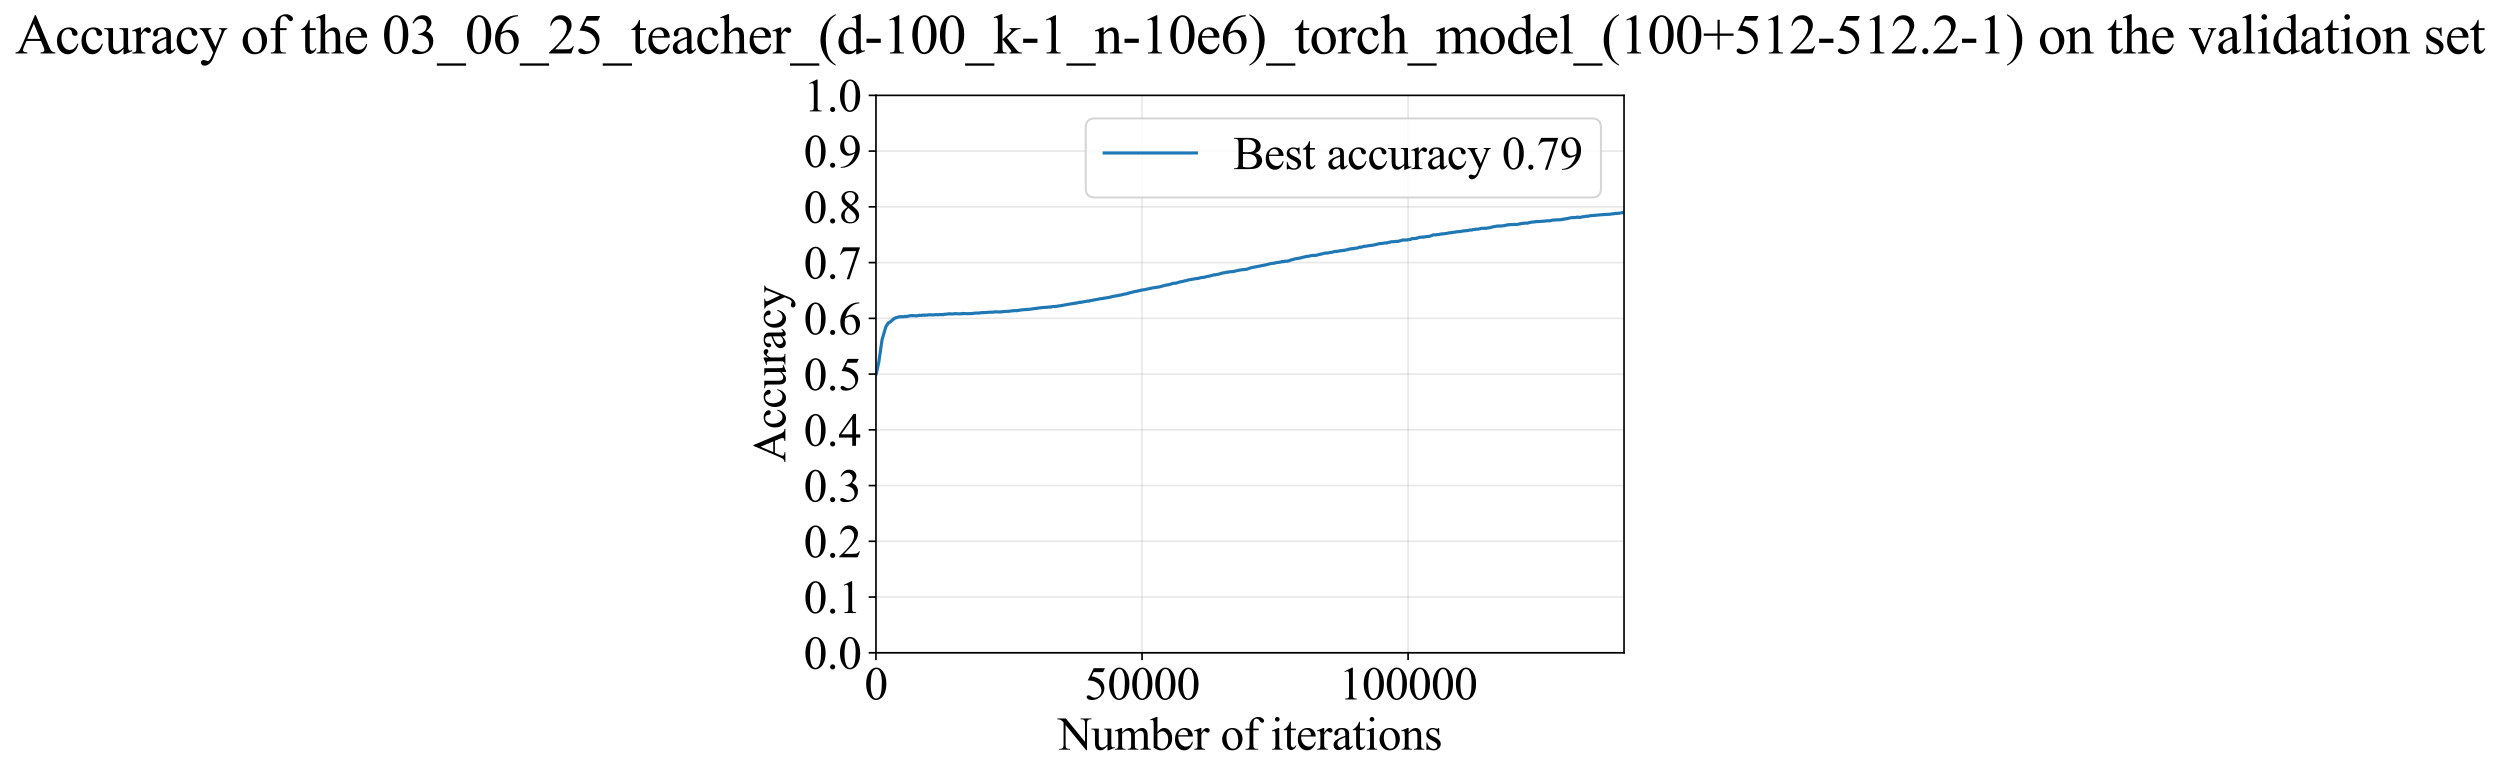 <?xml version="1.0" encoding="utf-8" standalone="no"?>
<!DOCTYPE svg PUBLIC "-//W3C//DTD SVG 1.1//EN"
  "http://www.w3.org/Graphics/SVG/1.1/DTD/svg11.dtd">
<svg xmlns:xlink="http://www.w3.org/1999/xlink" width="1193.486pt" height="369.808pt" viewBox="0 0 1193.486 369.808" xmlns="http://www.w3.org/2000/svg" version="1.1">
 <defs>
  <style type="text/css">*{stroke-linejoin: round; stroke-linecap: butt}</style>
 </defs>
 <g id="figure_1">
  <g id="patch_1">
   <path d="M 0 369.808 
L 1193.486 369.808 
L 1193.486 0 
L 0 0 
z
" style="fill: #ffffff"/>
  </g>
  <g id="axes_1">
   <g id="patch_2">
    <path d="M 418.183 311.644 
L 775.303 311.644 
L 775.303 45.532 
L 418.183 45.532 
z
" style="fill: #ffffff"/>
   </g>
   <g id="matplotlib.axis_1">
    <g id="xtick_1">
     <g id="line2d_1">
      <path d="M 418.183 311.644 
L 418.183 45.532 
" clip-path="url(#pd595215ead)" style="fill: none; stroke: #b0b0b0; stroke-opacity: 0.3; stroke-width: 0.8; stroke-linecap: square"/>
     </g>
     <g id="line2d_2">
      <defs>
       <path id="ma8a6a19f7d" d="M 0 0 
L 0 3.5 
" style="stroke: #000000; stroke-width: 0.8"/>
      </defs>
      <g>
       <use xlink:href="#ma8a6a19f7d" x="418.183" y="311.644" style="stroke: #000000; stroke-width: 0.8"/>
      </g>
     </g>
     <g id="text_1">
      <!-- 0 -->
      <g transform="translate(412.683 333.92) scale(0.22 -0.22)">
       <defs>
        <path id="TimesNewRomanPSMT-30" d="M 231 2094 
Q 231 2819 450 3342 
Q 669 3866 1031 4122 
Q 1313 4325 1613 4325 
Q 2100 4325 2488 3828 
Q 2972 3213 2972 2159 
Q 2972 1422 2759 906 
Q 2547 391 2217 158 
Q 1888 -75 1581 -75 
Q 975 -75 572 641 
Q 231 1244 231 2094 
z
M 844 2016 
Q 844 1141 1059 588 
Q 1238 122 1591 122 
Q 1759 122 1940 273 
Q 2122 425 2216 781 
Q 2359 1319 2359 2297 
Q 2359 3022 2209 3506 
Q 2097 3866 1919 4016 
Q 1791 4119 1609 4119 
Q 1397 4119 1231 3928 
Q 1006 3669 925 3112 
Q 844 2556 844 2016 
z
" transform="scale(0.016)"/>
       </defs>
       <use xlink:href="#TimesNewRomanPSMT-30"/>
      </g>
     </g>
    </g>
    <g id="xtick_2">
     <g id="line2d_3">
      <path d="M 545.2 311.644 
L 545.2 45.532 
" clip-path="url(#pd595215ead)" style="fill: none; stroke: #b0b0b0; stroke-opacity: 0.3; stroke-width: 0.8; stroke-linecap: square"/>
     </g>
     <g id="line2d_4">
      <g>
       <use xlink:href="#ma8a6a19f7d" x="545.2" y="311.644" style="stroke: #000000; stroke-width: 0.8"/>
      </g>
     </g>
     <g id="text_2">
      <!-- 50000 -->
      <g transform="translate(517.7 333.92) scale(0.22 -0.22)">
       <defs>
        <path id="TimesNewRomanPSMT-35" d="M 2778 4238 
L 2534 3706 
L 1259 3706 
L 981 3138 
Q 1809 3016 2294 2522 
Q 2709 2097 2709 1522 
Q 2709 1188 2573 903 
Q 2438 619 2231 419 
Q 2025 219 1772 97 
Q 1413 -75 1034 -75 
Q 653 -75 479 54 
Q 306 184 306 341 
Q 306 428 378 495 
Q 450 563 559 563 
Q 641 563 702 538 
Q 763 513 909 409 
Q 1144 247 1384 247 
Q 1750 247 2026 523 
Q 2303 800 2303 1197 
Q 2303 1581 2056 1914 
Q 1809 2247 1375 2428 
Q 1034 2569 447 2591 
L 1259 4238 
L 2778 4238 
z
" transform="scale(0.016)"/>
       </defs>
       <use xlink:href="#TimesNewRomanPSMT-35"/>
       <use xlink:href="#TimesNewRomanPSMT-30" transform="translate(50 0)"/>
       <use xlink:href="#TimesNewRomanPSMT-30" transform="translate(100 0)"/>
       <use xlink:href="#TimesNewRomanPSMT-30" transform="translate(150 0)"/>
       <use xlink:href="#TimesNewRomanPSMT-30" transform="translate(200 0)"/>
      </g>
     </g>
    </g>
    <g id="xtick_3">
     <g id="line2d_5">
      <path d="M 672.216 311.644 
L 672.216 45.532 
" clip-path="url(#pd595215ead)" style="fill: none; stroke: #b0b0b0; stroke-opacity: 0.3; stroke-width: 0.8; stroke-linecap: square"/>
     </g>
     <g id="line2d_6">
      <g>
       <use xlink:href="#ma8a6a19f7d" x="672.216" y="311.644" style="stroke: #000000; stroke-width: 0.8"/>
      </g>
     </g>
     <g id="text_3">
      <!-- 100000 -->
      <g transform="translate(639.216 333.92) scale(0.22 -0.22)">
       <defs>
        <path id="TimesNewRomanPSMT-31" d="M 750 3822 
L 1781 4325 
L 1884 4325 
L 1884 747 
Q 1884 391 1914 303 
Q 1944 216 2037 169 
Q 2131 122 2419 116 
L 2419 0 
L 825 0 
L 825 116 
Q 1125 122 1212 167 
Q 1300 213 1334 289 
Q 1369 366 1369 747 
L 1369 3034 
Q 1369 3497 1338 3628 
Q 1316 3728 1258 3775 
Q 1200 3822 1119 3822 
Q 1003 3822 797 3725 
L 750 3822 
z
" transform="scale(0.016)"/>
       </defs>
       <use xlink:href="#TimesNewRomanPSMT-31"/>
       <use xlink:href="#TimesNewRomanPSMT-30" transform="translate(50 0)"/>
       <use xlink:href="#TimesNewRomanPSMT-30" transform="translate(100 0)"/>
       <use xlink:href="#TimesNewRomanPSMT-30" transform="translate(150 0)"/>
       <use xlink:href="#TimesNewRomanPSMT-30" transform="translate(200 0)"/>
       <use xlink:href="#TimesNewRomanPSMT-30" transform="translate(250 0)"/>
      </g>
     </g>
    </g>
    <g id="text_4">
     <!-- Number of iterations -->
     <g transform="translate(505.101 357.902) scale(0.22 -0.22)">
      <defs>
       <path id="TimesNewRomanPSMT-4e" d="M -84 4238 
L 1066 4238 
L 3656 1059 
L 3656 3503 
Q 3656 3894 3569 3991 
Q 3453 4122 3203 4122 
L 3056 4122 
L 3056 4238 
L 4531 4238 
L 4531 4122 
L 4381 4122 
Q 4113 4122 4000 3959 
Q 3931 3859 3931 3503 
L 3931 -69 
L 3819 -69 
L 1025 3344 
L 1025 734 
Q 1025 344 1109 247 
Q 1228 116 1475 116 
L 1625 116 
L 1625 0 
L 150 0 
L 150 116 
L 297 116 
Q 569 116 681 278 
Q 750 378 750 734 
L 750 3681 
Q 566 3897 470 3965 
Q 375 4034 191 4094 
Q 100 4122 -84 4122 
L -84 4238 
z
" transform="scale(0.016)"/>
       <path id="TimesNewRomanPSMT-75" d="M 2709 2863 
L 2709 1128 
Q 2709 631 2732 520 
Q 2756 409 2807 365 
Q 2859 322 2928 322 
Q 3025 322 3147 375 
L 3191 266 
L 2334 -88 
L 2194 -88 
L 2194 519 
Q 1825 119 1631 15 
Q 1438 -88 1222 -88 
Q 981 -88 804 51 
Q 628 191 559 409 
Q 491 628 491 1028 
L 491 2306 
Q 491 2509 447 2587 
Q 403 2666 317 2708 
Q 231 2750 6 2747 
L 6 2863 
L 1009 2863 
L 1009 947 
Q 1009 547 1148 422 
Q 1288 297 1484 297 
Q 1619 297 1789 381 
Q 1959 466 2194 703 
L 2194 2325 
Q 2194 2569 2105 2655 
Q 2016 2741 1734 2747 
L 1734 2863 
L 2709 2863 
z
" transform="scale(0.016)"/>
       <path id="TimesNewRomanPSMT-6d" d="M 1050 2338 
Q 1363 2650 1419 2697 
Q 1559 2816 1721 2881 
Q 1884 2947 2044 2947 
Q 2313 2947 2506 2790 
Q 2700 2634 2766 2338 
Q 3088 2713 3309 2830 
Q 3531 2947 3766 2947 
Q 3994 2947 4170 2830 
Q 4347 2713 4450 2447 
Q 4519 2266 4519 1878 
L 4519 647 
Q 4519 378 4559 278 
Q 4591 209 4675 161 
Q 4759 113 4950 113 
L 4950 0 
L 3538 0 
L 3538 113 
L 3597 113 
Q 3781 113 3884 184 
Q 3956 234 3988 344 
Q 4000 397 4000 647 
L 4000 1878 
Q 4000 2228 3916 2372 
Q 3794 2572 3525 2572 
Q 3359 2572 3192 2489 
Q 3025 2406 2788 2181 
L 2781 2147 
L 2788 2013 
L 2788 647 
Q 2788 353 2820 281 
Q 2853 209 2943 161 
Q 3034 113 3253 113 
L 3253 0 
L 1806 0 
L 1806 113 
Q 2044 113 2133 169 
Q 2222 225 2256 338 
Q 2272 391 2272 647 
L 2272 1878 
Q 2272 2228 2169 2381 
Q 2031 2581 1784 2581 
Q 1616 2581 1450 2491 
Q 1191 2353 1050 2181 
L 1050 647 
Q 1050 366 1089 281 
Q 1128 197 1204 155 
Q 1281 113 1516 113 
L 1516 0 
L 100 0 
L 100 113 
Q 297 113 375 155 
Q 453 197 493 289 
Q 534 381 534 647 
L 534 1741 
Q 534 2213 506 2350 
Q 484 2453 437 2492 
Q 391 2531 309 2531 
Q 222 2531 100 2484 
L 53 2597 
L 916 2947 
L 1050 2947 
L 1050 2338 
z
" transform="scale(0.016)"/>
       <path id="TimesNewRomanPSMT-62" d="M 984 2369 
Q 1400 2947 1881 2947 
Q 2322 2947 2650 2570 
Q 2978 2194 2978 1541 
Q 2978 778 2472 313 
Q 2038 -88 1503 -88 
Q 1253 -88 995 3 
Q 738 94 469 275 
L 469 3241 
Q 469 3728 445 3840 
Q 422 3953 372 3993 
Q 322 4034 247 4034 
Q 159 4034 28 3984 
L -16 4094 
L 844 4444 
L 984 4444 
L 984 2369 
z
M 984 2169 
L 984 456 
Q 1144 300 1314 220 
Q 1484 141 1663 141 
Q 1947 141 2192 453 
Q 2438 766 2438 1363 
Q 2438 1913 2192 2208 
Q 1947 2503 1634 2503 
Q 1469 2503 1303 2419 
Q 1178 2356 984 2169 
z
" transform="scale(0.016)"/>
       <path id="TimesNewRomanPSMT-65" d="M 681 1784 
Q 678 1147 991 784 
Q 1303 422 1725 422 
Q 2006 422 2214 576 
Q 2422 731 2563 1106 
L 2659 1044 
Q 2594 616 2278 264 
Q 1963 -88 1488 -88 
Q 972 -88 605 314 
Q 238 716 238 1394 
Q 238 2128 614 2539 
Q 991 2950 1559 2950 
Q 2041 2950 2350 2633 
Q 2659 2316 2659 1784 
L 681 1784 
z
M 681 1966 
L 2006 1966 
Q 1991 2241 1941 2353 
Q 1863 2528 1708 2628 
Q 1553 2728 1384 2728 
Q 1125 2728 920 2526 
Q 716 2325 681 1966 
z
" transform="scale(0.016)"/>
       <path id="TimesNewRomanPSMT-72" d="M 1038 2947 
L 1038 2303 
Q 1397 2947 1775 2947 
Q 1947 2947 2059 2842 
Q 2172 2738 2172 2600 
Q 2172 2478 2090 2393 
Q 2009 2309 1897 2309 
Q 1788 2309 1652 2417 
Q 1516 2525 1450 2525 
Q 1394 2525 1328 2463 
Q 1188 2334 1038 2041 
L 1038 669 
Q 1038 431 1097 309 
Q 1138 225 1241 169 
Q 1344 113 1538 113 
L 1538 0 
L 72 0 
L 72 113 
Q 291 113 397 181 
Q 475 231 506 341 
Q 522 394 522 644 
L 522 1753 
Q 522 2253 501 2348 
Q 481 2444 426 2487 
Q 372 2531 291 2531 
Q 194 2531 72 2484 
L 41 2597 
L 906 2947 
L 1038 2947 
z
" transform="scale(0.016)"/>
       <path id="TimesNewRomanPSMT-20" transform="scale(0.016)"/>
       <path id="TimesNewRomanPSMT-6f" d="M 1600 2947 
Q 2250 2947 2644 2453 
Q 2978 2031 2978 1484 
Q 2978 1100 2793 706 
Q 2609 313 2286 112 
Q 1963 -88 1566 -88 
Q 919 -88 538 428 
Q 216 863 216 1403 
Q 216 1797 411 2186 
Q 606 2575 925 2761 
Q 1244 2947 1600 2947 
z
M 1503 2744 
Q 1338 2744 1170 2645 
Q 1003 2547 900 2300 
Q 797 2053 797 1666 
Q 797 1041 1045 587 
Q 1294 134 1700 134 
Q 2003 134 2200 384 
Q 2397 634 2397 1244 
Q 2397 2006 2069 2444 
Q 1847 2744 1503 2744 
z
" transform="scale(0.016)"/>
       <path id="TimesNewRomanPSMT-66" d="M 1319 2638 
L 1319 756 
Q 1319 356 1406 250 
Q 1522 113 1716 113 
L 1975 113 
L 1975 0 
L 266 0 
L 266 113 
L 394 113 
Q 519 113 622 175 
Q 725 238 764 344 
Q 803 450 803 756 
L 803 2638 
L 247 2638 
L 247 2863 
L 803 2863 
L 803 3050 
Q 803 3478 940 3775 
Q 1078 4072 1361 4255 
Q 1644 4438 1997 4438 
Q 2325 4438 2600 4225 
Q 2781 4084 2781 3909 
Q 2781 3816 2700 3733 
Q 2619 3650 2525 3650 
Q 2453 3650 2373 3701 
Q 2294 3753 2178 3923 
Q 2063 4094 1966 4153 
Q 1869 4213 1750 4213 
Q 1606 4213 1506 4136 
Q 1406 4059 1362 3898 
Q 1319 3738 1319 3069 
L 1319 2863 
L 2056 2863 
L 2056 2638 
L 1319 2638 
z
" transform="scale(0.016)"/>
       <path id="TimesNewRomanPSMT-69" d="M 928 4444 
Q 1059 4444 1151 4351 
Q 1244 4259 1244 4128 
Q 1244 3997 1151 3903 
Q 1059 3809 928 3809 
Q 797 3809 703 3903 
Q 609 3997 609 4128 
Q 609 4259 701 4351 
Q 794 4444 928 4444 
z
M 1188 2947 
L 1188 647 
Q 1188 378 1227 289 
Q 1266 200 1342 156 
Q 1419 113 1622 113 
L 1622 0 
L 231 0 
L 231 113 
Q 441 113 512 153 
Q 584 194 626 287 
Q 669 381 669 647 
L 669 1750 
Q 669 2216 641 2353 
Q 619 2453 572 2492 
Q 525 2531 444 2531 
Q 356 2531 231 2484 
L 188 2597 
L 1050 2947 
L 1188 2947 
z
" transform="scale(0.016)"/>
       <path id="TimesNewRomanPSMT-74" d="M 1031 3803 
L 1031 2863 
L 1700 2863 
L 1700 2644 
L 1031 2644 
L 1031 788 
Q 1031 509 1111 412 
Q 1191 316 1316 316 
Q 1419 316 1516 380 
Q 1613 444 1666 569 
L 1788 569 
Q 1678 263 1478 108 
Q 1278 -47 1066 -47 
Q 922 -47 784 33 
Q 647 113 581 261 
Q 516 409 516 719 
L 516 2644 
L 63 2644 
L 63 2747 
Q 234 2816 414 2980 
Q 594 3144 734 3369 
Q 806 3488 934 3803 
L 1031 3803 
z
" transform="scale(0.016)"/>
       <path id="TimesNewRomanPSMT-61" d="M 1822 413 
Q 1381 72 1269 19 
Q 1100 -59 909 -59 
Q 613 -59 420 144 
Q 228 347 228 678 
Q 228 888 322 1041 
Q 450 1253 767 1440 
Q 1084 1628 1822 1897 
L 1822 2009 
Q 1822 2438 1686 2597 
Q 1550 2756 1291 2756 
Q 1094 2756 978 2650 
Q 859 2544 859 2406 
L 866 2225 
Q 866 2081 792 2003 
Q 719 1925 600 1925 
Q 484 1925 411 2006 
Q 338 2088 338 2228 
Q 338 2497 613 2722 
Q 888 2947 1384 2947 
Q 1766 2947 2009 2819 
Q 2194 2722 2281 2516 
Q 2338 2381 2338 1966 
L 2338 994 
Q 2338 584 2353 492 
Q 2369 400 2405 369 
Q 2441 338 2488 338 
Q 2538 338 2575 359 
Q 2641 400 2828 588 
L 2828 413 
Q 2478 -56 2159 -56 
Q 2006 -56 1915 50 
Q 1825 156 1822 413 
z
M 1822 616 
L 1822 1706 
Q 1350 1519 1213 1441 
Q 966 1303 859 1153 
Q 753 1003 753 825 
Q 753 600 887 451 
Q 1022 303 1197 303 
Q 1434 303 1822 616 
z
" transform="scale(0.016)"/>
       <path id="TimesNewRomanPSMT-6e" d="M 1034 2341 
Q 1538 2947 1994 2947 
Q 2228 2947 2397 2830 
Q 2566 2713 2666 2444 
Q 2734 2256 2734 1869 
L 2734 647 
Q 2734 375 2778 278 
Q 2813 200 2889 156 
Q 2966 113 3172 113 
L 3172 0 
L 1756 0 
L 1756 113 
L 1816 113 
Q 2016 113 2095 173 
Q 2175 234 2206 353 
Q 2219 400 2219 647 
L 2219 1819 
Q 2219 2209 2117 2386 
Q 2016 2563 1775 2563 
Q 1403 2563 1034 2156 
L 1034 647 
Q 1034 356 1069 288 
Q 1113 197 1189 155 
Q 1266 113 1500 113 
L 1500 0 
L 84 0 
L 84 113 
L 147 113 
Q 366 113 442 223 
Q 519 334 519 647 
L 519 1709 
Q 519 2225 495 2337 
Q 472 2450 423 2490 
Q 375 2531 294 2531 
Q 206 2531 84 2484 
L 38 2597 
L 900 2947 
L 1034 2947 
L 1034 2341 
z
" transform="scale(0.016)"/>
       <path id="TimesNewRomanPSMT-73" d="M 2050 2947 
L 2050 1972 
L 1947 1972 
Q 1828 2431 1642 2597 
Q 1456 2763 1169 2763 
Q 950 2763 815 2647 
Q 681 2531 681 2391 
Q 681 2216 781 2091 
Q 878 1963 1175 1819 
L 1631 1597 
Q 2266 1288 2266 781 
Q 2266 391 1970 151 
Q 1675 -88 1309 -88 
Q 1047 -88 709 6 
Q 606 38 541 38 
Q 469 38 428 -44 
L 325 -44 
L 325 978 
L 428 978 
Q 516 541 762 319 
Q 1009 97 1316 97 
Q 1531 97 1667 223 
Q 1803 350 1803 528 
Q 1803 744 1651 891 
Q 1500 1038 1047 1263 
Q 594 1488 453 1669 
Q 313 1847 313 2119 
Q 313 2472 555 2709 
Q 797 2947 1181 2947 
Q 1350 2947 1591 2875 
Q 1750 2828 1803 2828 
Q 1853 2828 1881 2850 
Q 1909 2872 1947 2947 
L 2050 2947 
z
" transform="scale(0.016)"/>
      </defs>
      <use xlink:href="#TimesNewRomanPSMT-4e"/>
      <use xlink:href="#TimesNewRomanPSMT-75" transform="translate(72.217 0)"/>
      <use xlink:href="#TimesNewRomanPSMT-6d" transform="translate(122.217 0)"/>
      <use xlink:href="#TimesNewRomanPSMT-62" transform="translate(200 0)"/>
      <use xlink:href="#TimesNewRomanPSMT-65" transform="translate(250 0)"/>
      <use xlink:href="#TimesNewRomanPSMT-72" transform="translate(294.385 0)"/>
      <use xlink:href="#TimesNewRomanPSMT-20" transform="translate(327.686 0)"/>
      <use xlink:href="#TimesNewRomanPSMT-6f" transform="translate(352.686 0)"/>
      <use xlink:href="#TimesNewRomanPSMT-66" transform="translate(402.686 0)"/>
      <use xlink:href="#TimesNewRomanPSMT-20" transform="translate(435.986 0)"/>
      <use xlink:href="#TimesNewRomanPSMT-69" transform="translate(460.986 0)"/>
      <use xlink:href="#TimesNewRomanPSMT-74" transform="translate(488.77 0)"/>
      <use xlink:href="#TimesNewRomanPSMT-65" transform="translate(516.553 0)"/>
      <use xlink:href="#TimesNewRomanPSMT-72" transform="translate(560.938 0)"/>
      <use xlink:href="#TimesNewRomanPSMT-61" transform="translate(594.238 0)"/>
      <use xlink:href="#TimesNewRomanPSMT-74" transform="translate(638.623 0)"/>
      <use xlink:href="#TimesNewRomanPSMT-69" transform="translate(666.406 0)"/>
      <use xlink:href="#TimesNewRomanPSMT-6f" transform="translate(694.189 0)"/>
      <use xlink:href="#TimesNewRomanPSMT-6e" transform="translate(744.189 0)"/>
      <use xlink:href="#TimesNewRomanPSMT-73" transform="translate(794.189 0)"/>
     </g>
    </g>
   </g>
   <g id="matplotlib.axis_2">
    <g id="ytick_1">
     <g id="line2d_7">
      <path d="M 418.183 311.644 
L 775.303 311.644 
" clip-path="url(#pd595215ead)" style="fill: none; stroke: #b0b0b0; stroke-opacity: 0.3; stroke-width: 0.8; stroke-linecap: square"/>
     </g>
     <g id="line2d_8">
      <defs>
       <path id="ma4b265026d" d="M 0 0 
L -3.5 0 
" style="stroke: #000000; stroke-width: 0.8"/>
      </defs>
      <g>
       <use xlink:href="#ma4b265026d" x="418.183" y="311.644" style="stroke: #000000; stroke-width: 0.8"/>
      </g>
     </g>
     <g id="text_5">
      <!-- 0.0 -->
      <g transform="translate(383.683 319.282) scale(0.22 -0.22)">
       <defs>
        <path id="TimesNewRomanPSMT-2e" d="M 800 606 
Q 947 606 1047 504 
Q 1147 403 1147 259 
Q 1147 116 1045 14 
Q 944 -88 800 -88 
Q 656 -88 554 14 
Q 453 116 453 259 
Q 453 406 554 506 
Q 656 606 800 606 
z
" transform="scale(0.016)"/>
       </defs>
       <use xlink:href="#TimesNewRomanPSMT-30"/>
       <use xlink:href="#TimesNewRomanPSMT-2e" transform="translate(50 0)"/>
       <use xlink:href="#TimesNewRomanPSMT-30" transform="translate(75 0)"/>
      </g>
     </g>
    </g>
    <g id="ytick_2">
     <g id="line2d_9">
      <path d="M 418.183 285.032 
L 775.303 285.032 
" clip-path="url(#pd595215ead)" style="fill: none; stroke: #b0b0b0; stroke-opacity: 0.3; stroke-width: 0.8; stroke-linecap: square"/>
     </g>
     <g id="line2d_10">
      <g>
       <use xlink:href="#ma4b265026d" x="418.183" y="285.032" style="stroke: #000000; stroke-width: 0.8"/>
      </g>
     </g>
     <g id="text_6">
      <!-- 0.1 -->
      <g transform="translate(383.683 292.67) scale(0.22 -0.22)">
       <use xlink:href="#TimesNewRomanPSMT-30"/>
       <use xlink:href="#TimesNewRomanPSMT-2e" transform="translate(50 0)"/>
       <use xlink:href="#TimesNewRomanPSMT-31" transform="translate(75 0)"/>
      </g>
     </g>
    </g>
    <g id="ytick_3">
     <g id="line2d_11">
      <path d="M 418.183 258.421 
L 775.303 258.421 
" clip-path="url(#pd595215ead)" style="fill: none; stroke: #b0b0b0; stroke-opacity: 0.3; stroke-width: 0.8; stroke-linecap: square"/>
     </g>
     <g id="line2d_12">
      <g>
       <use xlink:href="#ma4b265026d" x="418.183" y="258.421" style="stroke: #000000; stroke-width: 0.8"/>
      </g>
     </g>
     <g id="text_7">
      <!-- 0.2 -->
      <g transform="translate(383.683 266.059) scale(0.22 -0.22)">
       <defs>
        <path id="TimesNewRomanPSMT-32" d="M 2934 816 
L 2638 0 
L 138 0 
L 138 116 
Q 1241 1122 1691 1759 
Q 2141 2397 2141 2925 
Q 2141 3328 1894 3587 
Q 1647 3847 1303 3847 
Q 991 3847 742 3664 
Q 494 3481 375 3128 
L 259 3128 
Q 338 3706 661 4015 
Q 984 4325 1469 4325 
Q 1984 4325 2329 3994 
Q 2675 3663 2675 3213 
Q 2675 2891 2525 2569 
Q 2294 2063 1775 1497 
Q 997 647 803 472 
L 1909 472 
Q 2247 472 2383 497 
Q 2519 522 2628 598 
Q 2738 675 2819 816 
L 2934 816 
z
" transform="scale(0.016)"/>
       </defs>
       <use xlink:href="#TimesNewRomanPSMT-30"/>
       <use xlink:href="#TimesNewRomanPSMT-2e" transform="translate(50 0)"/>
       <use xlink:href="#TimesNewRomanPSMT-32" transform="translate(75 0)"/>
      </g>
     </g>
    </g>
    <g id="ytick_4">
     <g id="line2d_13">
      <path d="M 418.183 231.81 
L 775.303 231.81 
" clip-path="url(#pd595215ead)" style="fill: none; stroke: #b0b0b0; stroke-opacity: 0.3; stroke-width: 0.8; stroke-linecap: square"/>
     </g>
     <g id="line2d_14">
      <g>
       <use xlink:href="#ma4b265026d" x="418.183" y="231.81" style="stroke: #000000; stroke-width: 0.8"/>
      </g>
     </g>
     <g id="text_8">
      <!-- 0.3 -->
      <g transform="translate(383.683 239.448) scale(0.22 -0.22)">
       <defs>
        <path id="TimesNewRomanPSMT-33" d="M 325 3431 
Q 506 3859 782 4092 
Q 1059 4325 1472 4325 
Q 1981 4325 2253 3994 
Q 2459 3747 2459 3466 
Q 2459 3003 1878 2509 
Q 2269 2356 2469 2072 
Q 2669 1788 2669 1403 
Q 2669 853 2319 450 
Q 1863 -75 997 -75 
Q 569 -75 414 31 
Q 259 138 259 259 
Q 259 350 332 419 
Q 406 488 509 488 
Q 588 488 669 463 
Q 722 447 909 348 
Q 1097 250 1169 231 
Q 1284 197 1416 197 
Q 1734 197 1970 444 
Q 2206 691 2206 1028 
Q 2206 1275 2097 1509 
Q 2016 1684 1919 1775 
Q 1784 1900 1550 2001 
Q 1316 2103 1072 2103 
L 972 2103 
L 972 2197 
Q 1219 2228 1467 2375 
Q 1716 2522 1828 2728 
Q 1941 2934 1941 3181 
Q 1941 3503 1739 3701 
Q 1538 3900 1238 3900 
Q 753 3900 428 3381 
L 325 3431 
z
" transform="scale(0.016)"/>
       </defs>
       <use xlink:href="#TimesNewRomanPSMT-30"/>
       <use xlink:href="#TimesNewRomanPSMT-2e" transform="translate(50 0)"/>
       <use xlink:href="#TimesNewRomanPSMT-33" transform="translate(75 0)"/>
      </g>
     </g>
    </g>
    <g id="ytick_5">
     <g id="line2d_15">
      <path d="M 418.183 205.199 
L 775.303 205.199 
" clip-path="url(#pd595215ead)" style="fill: none; stroke: #b0b0b0; stroke-opacity: 0.3; stroke-width: 0.8; stroke-linecap: square"/>
     </g>
     <g id="line2d_16">
      <g>
       <use xlink:href="#ma4b265026d" x="418.183" y="205.199" style="stroke: #000000; stroke-width: 0.8"/>
      </g>
     </g>
     <g id="text_9">
      <!-- 0.4 -->
      <g transform="translate(383.683 212.837) scale(0.22 -0.22)">
       <defs>
        <path id="TimesNewRomanPSMT-34" d="M 2978 1563 
L 2978 1119 
L 2409 1119 
L 2409 0 
L 1894 0 
L 1894 1119 
L 100 1119 
L 100 1519 
L 2066 4325 
L 2409 4325 
L 2409 1563 
L 2978 1563 
z
M 1894 1563 
L 1894 3666 
L 406 1563 
L 1894 1563 
z
" transform="scale(0.016)"/>
       </defs>
       <use xlink:href="#TimesNewRomanPSMT-30"/>
       <use xlink:href="#TimesNewRomanPSMT-2e" transform="translate(50 0)"/>
       <use xlink:href="#TimesNewRomanPSMT-34" transform="translate(75 0)"/>
      </g>
     </g>
    </g>
    <g id="ytick_6">
     <g id="line2d_17">
      <path d="M 418.183 178.588 
L 775.303 178.588 
" clip-path="url(#pd595215ead)" style="fill: none; stroke: #b0b0b0; stroke-opacity: 0.3; stroke-width: 0.8; stroke-linecap: square"/>
     </g>
     <g id="line2d_18">
      <g>
       <use xlink:href="#ma4b265026d" x="418.183" y="178.588" style="stroke: #000000; stroke-width: 0.8"/>
      </g>
     </g>
     <g id="text_10">
      <!-- 0.5 -->
      <g transform="translate(383.683 186.226) scale(0.22 -0.22)">
       <use xlink:href="#TimesNewRomanPSMT-30"/>
       <use xlink:href="#TimesNewRomanPSMT-2e" transform="translate(50 0)"/>
       <use xlink:href="#TimesNewRomanPSMT-35" transform="translate(75 0)"/>
      </g>
     </g>
    </g>
    <g id="ytick_7">
     <g id="line2d_19">
      <path d="M 418.183 151.976 
L 775.303 151.976 
" clip-path="url(#pd595215ead)" style="fill: none; stroke: #b0b0b0; stroke-opacity: 0.3; stroke-width: 0.8; stroke-linecap: square"/>
     </g>
     <g id="line2d_20">
      <g>
       <use xlink:href="#ma4b265026d" x="418.183" y="151.976" style="stroke: #000000; stroke-width: 0.8"/>
      </g>
     </g>
     <g id="text_11">
      <!-- 0.6 -->
      <g transform="translate(383.683 159.614) scale(0.22 -0.22)">
       <defs>
        <path id="TimesNewRomanPSMT-36" d="M 2869 4325 
L 2869 4209 
Q 2456 4169 2195 4045 
Q 1934 3922 1679 3669 
Q 1425 3416 1258 3105 
Q 1091 2794 978 2366 
Q 1428 2675 1881 2675 
Q 2316 2675 2634 2325 
Q 2953 1975 2953 1425 
Q 2953 894 2631 456 
Q 2244 -75 1606 -75 
Q 1172 -75 869 213 
Q 275 772 275 1663 
Q 275 2231 503 2743 
Q 731 3256 1154 3653 
Q 1578 4050 1965 4187 
Q 2353 4325 2688 4325 
L 2869 4325 
z
M 925 2138 
Q 869 1716 869 1456 
Q 869 1156 980 804 
Q 1091 453 1309 247 
Q 1469 100 1697 100 
Q 1969 100 2183 356 
Q 2397 613 2397 1088 
Q 2397 1622 2184 2012 
Q 1972 2403 1581 2403 
Q 1463 2403 1327 2353 
Q 1191 2303 925 2138 
z
" transform="scale(0.016)"/>
       </defs>
       <use xlink:href="#TimesNewRomanPSMT-30"/>
       <use xlink:href="#TimesNewRomanPSMT-2e" transform="translate(50 0)"/>
       <use xlink:href="#TimesNewRomanPSMT-36" transform="translate(75 0)"/>
      </g>
     </g>
    </g>
    <g id="ytick_8">
     <g id="line2d_21">
      <path d="M 418.183 125.365 
L 775.303 125.365 
" clip-path="url(#pd595215ead)" style="fill: none; stroke: #b0b0b0; stroke-opacity: 0.3; stroke-width: 0.8; stroke-linecap: square"/>
     </g>
     <g id="line2d_22">
      <g>
       <use xlink:href="#ma4b265026d" x="418.183" y="125.365" style="stroke: #000000; stroke-width: 0.8"/>
      </g>
     </g>
     <g id="text_12">
      <!-- 0.7 -->
      <g transform="translate(383.683 133.003) scale(0.22 -0.22)">
       <defs>
        <path id="TimesNewRomanPSMT-37" d="M 644 4238 
L 2916 4238 
L 2916 4119 
L 1503 -88 
L 1153 -88 
L 2419 3728 
L 1253 3728 
Q 900 3728 750 3644 
Q 488 3500 328 3200 
L 238 3234 
L 644 4238 
z
" transform="scale(0.016)"/>
       </defs>
       <use xlink:href="#TimesNewRomanPSMT-30"/>
       <use xlink:href="#TimesNewRomanPSMT-2e" transform="translate(50 0)"/>
       <use xlink:href="#TimesNewRomanPSMT-37" transform="translate(75 0)"/>
      </g>
     </g>
    </g>
    <g id="ytick_9">
     <g id="line2d_23">
      <path d="M 418.183 98.754 
L 775.303 98.754 
" clip-path="url(#pd595215ead)" style="fill: none; stroke: #b0b0b0; stroke-opacity: 0.3; stroke-width: 0.8; stroke-linecap: square"/>
     </g>
     <g id="line2d_24">
      <g>
       <use xlink:href="#ma4b265026d" x="418.183" y="98.754" style="stroke: #000000; stroke-width: 0.8"/>
      </g>
     </g>
     <g id="text_13">
      <!-- 0.8 -->
      <g transform="translate(383.683 106.392) scale(0.22 -0.22)">
       <defs>
        <path id="TimesNewRomanPSMT-38" d="M 1228 2134 
Q 725 2547 579 2797 
Q 434 3047 434 3316 
Q 434 3728 753 4026 
Q 1072 4325 1600 4325 
Q 2113 4325 2425 4047 
Q 2738 3769 2738 3413 
Q 2738 3175 2569 2928 
Q 2400 2681 1866 2347 
Q 2416 1922 2594 1678 
Q 2831 1359 2831 1006 
Q 2831 559 2490 242 
Q 2150 -75 1597 -75 
Q 994 -75 656 303 
Q 388 606 388 966 
Q 388 1247 577 1523 
Q 766 1800 1228 2134 
z
M 1719 2469 
Q 2094 2806 2194 3001 
Q 2294 3197 2294 3444 
Q 2294 3772 2109 3958 
Q 1925 4144 1606 4144 
Q 1288 4144 1088 3959 
Q 888 3775 888 3528 
Q 888 3366 970 3203 
Q 1053 3041 1206 2894 
L 1719 2469 
z
M 1375 2016 
Q 1116 1797 991 1539 
Q 866 1281 866 981 
Q 866 578 1086 336 
Q 1306 94 1647 94 
Q 1984 94 2187 284 
Q 2391 475 2391 747 
Q 2391 972 2272 1150 
Q 2050 1481 1375 2016 
z
" transform="scale(0.016)"/>
       </defs>
       <use xlink:href="#TimesNewRomanPSMT-30"/>
       <use xlink:href="#TimesNewRomanPSMT-2e" transform="translate(50 0)"/>
       <use xlink:href="#TimesNewRomanPSMT-38" transform="translate(75 0)"/>
      </g>
     </g>
    </g>
    <g id="ytick_10">
     <g id="line2d_25">
      <path d="M 418.183 72.143 
L 775.303 72.143 
" clip-path="url(#pd595215ead)" style="fill: none; stroke: #b0b0b0; stroke-opacity: 0.3; stroke-width: 0.8; stroke-linecap: square"/>
     </g>
     <g id="line2d_26">
      <g>
       <use xlink:href="#ma4b265026d" x="418.183" y="72.143" style="stroke: #000000; stroke-width: 0.8"/>
      </g>
     </g>
     <g id="text_14">
      <!-- 0.9 -->
      <g transform="translate(383.683 79.781) scale(0.22 -0.22)">
       <defs>
        <path id="TimesNewRomanPSMT-39" d="M 338 -88 
L 338 28 
Q 744 34 1094 217 
Q 1444 400 1770 856 
Q 2097 1313 2225 1859 
Q 1734 1544 1338 1544 
Q 891 1544 572 1889 
Q 253 2234 253 2806 
Q 253 3363 572 3797 
Q 956 4325 1575 4325 
Q 2097 4325 2469 3894 
Q 2925 3359 2925 2575 
Q 2925 1869 2578 1258 
Q 2231 647 1613 244 
Q 1109 -88 516 -88 
L 338 -88 
z
M 2275 2091 
Q 2331 2497 2331 2741 
Q 2331 3044 2228 3395 
Q 2125 3747 1936 3934 
Q 1747 4122 1506 4122 
Q 1228 4122 1018 3872 
Q 809 3622 809 3128 
Q 809 2469 1088 2097 
Q 1291 1828 1588 1828 
Q 1731 1828 1928 1897 
Q 2125 1966 2275 2091 
z
" transform="scale(0.016)"/>
       </defs>
       <use xlink:href="#TimesNewRomanPSMT-30"/>
       <use xlink:href="#TimesNewRomanPSMT-2e" transform="translate(50 0)"/>
       <use xlink:href="#TimesNewRomanPSMT-39" transform="translate(75 0)"/>
      </g>
     </g>
    </g>
    <g id="ytick_11">
     <g id="line2d_27">
      <path d="M 418.183 45.532 
L 775.303 45.532 
" clip-path="url(#pd595215ead)" style="fill: none; stroke: #b0b0b0; stroke-opacity: 0.3; stroke-width: 0.8; stroke-linecap: square"/>
     </g>
     <g id="line2d_28">
      <g>
       <use xlink:href="#ma4b265026d" x="418.183" y="45.532" style="stroke: #000000; stroke-width: 0.8"/>
      </g>
     </g>
     <g id="text_15">
      <!-- 1.0 -->
      <g transform="translate(383.683 53.17) scale(0.22 -0.22)">
       <use xlink:href="#TimesNewRomanPSMT-31"/>
       <use xlink:href="#TimesNewRomanPSMT-2e" transform="translate(50 0)"/>
       <use xlink:href="#TimesNewRomanPSMT-30" transform="translate(75 0)"/>
      </g>
     </g>
    </g>
    <g id="text_16">
     <!-- Accuracy -->
     <g transform="translate(374.936 220.726) rotate(-90) scale(0.22 -0.22)">
      <defs>
       <path id="TimesNewRomanPSMT-41" d="M 2928 1419 
L 1288 1419 
L 1000 750 
Q 894 503 894 381 
Q 894 284 986 211 
Q 1078 138 1384 116 
L 1384 0 
L 50 0 
L 50 116 
Q 316 163 394 238 
Q 553 388 747 847 
L 2238 4334 
L 2347 4334 
L 3822 809 
Q 4000 384 4145 257 
Q 4291 131 4550 116 
L 4550 0 
L 2878 0 
L 2878 116 
Q 3131 128 3220 200 
Q 3309 272 3309 375 
Q 3309 513 3184 809 
L 2928 1419 
z
M 2841 1650 
L 2122 3363 
L 1384 1650 
L 2841 1650 
z
" transform="scale(0.016)"/>
       <path id="TimesNewRomanPSMT-63" d="M 2631 1088 
Q 2516 522 2178 217 
Q 1841 -88 1431 -88 
Q 944 -88 581 321 
Q 219 731 219 1428 
Q 219 2103 620 2525 
Q 1022 2947 1584 2947 
Q 2006 2947 2278 2723 
Q 2550 2500 2550 2259 
Q 2550 2141 2473 2067 
Q 2397 1994 2259 1994 
Q 2075 1994 1981 2113 
Q 1928 2178 1911 2362 
Q 1894 2547 1784 2644 
Q 1675 2738 1481 2738 
Q 1169 2738 978 2506 
Q 725 2200 725 1697 
Q 725 1184 976 792 
Q 1228 400 1656 400 
Q 1963 400 2206 609 
Q 2378 753 2541 1131 
L 2631 1088 
z
" transform="scale(0.016)"/>
       <path id="TimesNewRomanPSMT-79" d="M 38 2863 
L 1372 2863 
L 1372 2747 
L 1306 2747 
Q 1166 2747 1095 2686 
Q 1025 2625 1025 2534 
Q 1025 2413 1128 2197 
L 1825 753 
L 2466 2334 
Q 2519 2463 2519 2588 
Q 2519 2644 2497 2672 
Q 2472 2706 2419 2726 
Q 2366 2747 2231 2747 
L 2231 2863 
L 3163 2863 
L 3163 2747 
Q 3047 2734 2984 2696 
Q 2922 2659 2847 2556 
Q 2819 2513 2741 2316 
L 1575 -541 
Q 1406 -956 1132 -1168 
Q 859 -1381 606 -1381 
Q 422 -1381 303 -1275 
Q 184 -1169 184 -1031 
Q 184 -900 270 -820 
Q 356 -741 506 -741 
Q 609 -741 788 -809 
Q 913 -856 944 -856 
Q 1038 -856 1148 -759 
Q 1259 -663 1372 -384 
L 1575 113 
L 547 2272 
Q 500 2369 397 2513 
Q 319 2622 269 2659 
Q 197 2709 38 2747 
L 38 2863 
z
" transform="scale(0.016)"/>
      </defs>
      <use xlink:href="#TimesNewRomanPSMT-41"/>
      <use xlink:href="#TimesNewRomanPSMT-63" transform="translate(72.217 0)"/>
      <use xlink:href="#TimesNewRomanPSMT-63" transform="translate(116.602 0)"/>
      <use xlink:href="#TimesNewRomanPSMT-75" transform="translate(160.986 0)"/>
      <use xlink:href="#TimesNewRomanPSMT-72" transform="translate(210.986 0)"/>
      <use xlink:href="#TimesNewRomanPSMT-61" transform="translate(244.287 0)"/>
      <use xlink:href="#TimesNewRomanPSMT-63" transform="translate(288.672 0)"/>
      <use xlink:href="#TimesNewRomanPSMT-79" transform="translate(333.057 0)"/>
     </g>
    </g>
   </g>
   <g id="line2d_29">
    <path d="M 418.183 178.795 
L 418.31 178.54 
L 419.555 172.754 
L 421.079 162.206 
L 422.807 156.293 
L 423.264 155.284 
L 423.315 155.231 
L 423.493 155.071 
L 423.62 154.991 
L 423.95 154.209 
L 423.975 154.222 
L 424.052 154.321 
L 424.102 154.26 
L 424.382 154.012 
L 424.483 154.095 
L 424.509 154.079 
L 424.687 153.836 
L 424.941 153.677 
L 425.068 153.56 
L 425.169 153.592 
L 425.982 152.785 
L 426.084 152.767 
L 426.338 152.501 
L 426.389 152.559 
L 426.44 152.493 
L 426.643 152.181 
L 426.871 152.147 
L 427.456 151.747 
L 427.532 151.678 
L 427.583 151.723 
L 427.989 151.668 
L 428.218 151.582 
L 428.32 151.489 
L 428.345 151.529 
L 429.336 151.191 
L 429.463 151.247 
L 429.768 151.207 
L 429.92 151.223 
L 430.047 151.151 
L 430.225 151.258 
L 430.377 151.159 
L 430.606 151.244 
L 430.631 151.197 
L 430.86 151.215 
L 431.14 151.239 
L 431.267 151.207 
L 431.419 151.223 
L 431.47 151.138 
L 431.521 151.205 
L 431.953 151.016 
L 431.978 151.074 
L 432.105 151.087 
L 432.232 151.093 
L 432.41 151.143 
L 432.537 151.077 
L 432.562 151.098 
L 432.613 151.146 
L 432.664 151.069 
L 432.816 151.008 
L 433.096 151.095 
L 433.248 150.994 
L 433.375 150.978 
L 433.833 150.872 
L 434.468 150.726 
L 434.722 150.702 
L 434.874 150.686 
L 435.077 150.736 
L 435.23 150.648 
L 435.255 150.688 
L 435.408 150.707 
L 436.043 150.686 
L 437.135 150.768 
L 437.313 150.853 
L 437.491 150.805 
L 437.618 150.736 
L 438.05 150.702 
L 438.228 150.659 
L 438.71 150.598 
L 438.787 150.622 
L 438.812 150.598 
L 438.939 150.467 
L 438.964 150.539 
L 439.117 150.561 
L 439.726 150.555 
L 439.879 150.638 
L 440.108 150.483 
L 440.285 150.51 
L 440.412 150.454 
L 440.692 150.47 
L 440.819 150.454 
L 440.997 150.366 
L 441.022 150.398 
L 441.302 150.553 
L 441.505 150.454 
L 441.632 150.438 
L 441.937 150.446 
L 442.623 150.425 
L 442.673 150.372 
L 442.724 150.409 
L 442.826 150.444 
L 442.851 150.42 
L 443.131 150.305 
L 443.334 150.252 
L 443.486 150.281 
L 443.842 150.324 
L 443.969 150.265 
L 444.096 150.313 
L 444.325 150.279 
L 444.68 150.358 
L 444.833 150.345 
L 444.985 150.348 
L 445.163 150.284 
L 445.392 150.353 
L 445.57 150.342 
L 445.671 150.393 
L 445.697 150.358 
L 445.849 150.273 
L 445.951 150.313 
L 445.976 150.255 
L 446.332 150.257 
L 446.51 150.233 
L 446.942 150.236 
L 447.069 150.207 
L 447.221 150.185 
L 447.348 150.26 
L 447.5 150.239 
L 447.577 150.3 
L 447.627 150.263 
L 447.882 150.3 
L 448.009 150.247 
L 448.161 150.223 
L 448.39 150.145 
L 448.415 150.193 
L 448.593 150.223 
L 448.644 150.127 
L 448.72 150.183 
L 448.872 150.217 
L 448.999 150.177 
L 449.101 150.172 
L 449.203 150.204 
L 449.304 150.148 
L 449.457 150.172 
L 449.507 150.236 
L 449.558 150.175 
L 449.711 150.175 
L 449.939 150.201 
L 450.041 150.087 
L 450.117 150.148 
L 450.295 150.265 
L 450.32 150.228 
L 450.498 150.14 
L 450.6 150.135 
L 450.625 150.082 
L 450.727 150.034 
L 450.854 150.026 
L 450.956 150.028 
L 451.006 150.084 
L 451.083 150.031 
L 451.845 149.97 
L 451.997 149.946 
L 452.48 149.863 
L 452.531 149.909 
L 452.581 149.869 
L 453.115 149.821 
L 453.166 149.898 
L 453.217 149.792 
L 453.42 149.792 
L 453.776 149.887 
L 454.08 149.823 
L 454.385 149.903 
L 454.944 149.855 
L 455.071 149.861 
L 455.173 149.871 
L 455.274 149.794 
L 455.3 149.839 
L 455.63 149.757 
L 455.986 149.776 
L 456.214 149.706 
L 456.265 149.786 
L 456.341 149.749 
L 457.993 149.847 
L 458.12 149.802 
L 458.196 149.839 
L 458.221 149.81 
L 458.882 149.76 
L 459.009 149.805 
L 459.288 149.834 
L 459.466 149.65 
L 461.346 149.738 
L 461.804 149.773 
L 461.931 149.752 
L 464.09 149.693 
L 464.192 149.648 
L 464.217 149.664 
L 464.293 149.69 
L 464.319 149.658 
L 464.497 149.579 
L 464.928 149.557 
L 465.081 149.549 
L 465.309 149.475 
L 465.64 149.485 
L 465.767 149.464 
L 465.919 149.496 
L 466.122 149.44 
L 466.173 149.496 
L 466.249 149.459 
L 466.808 149.427 
L 466.961 149.483 
L 466.986 149.451 
L 467.596 149.414 
L 467.621 149.459 
L 467.698 149.39 
L 468.18 149.323 
L 468.307 149.286 
L 468.815 149.249 
L 468.968 149.195 
L 469.12 149.283 
L 469.298 149.281 
L 469.476 149.211 
L 469.578 149.227 
L 469.705 149.209 
L 470.263 149.23 
L 470.39 149.148 
L 470.695 149.161 
L 471.458 149.158 
L 471.686 149.062 
L 472.55 149.046 
L 472.702 149.017 
L 472.88 149.062 
L 472.982 149.113 
L 473.439 149.014 
L 473.541 149.025 
L 473.693 149.046 
L 473.846 149.009 
L 473.947 149.025 
L 474.074 149.028 
L 474.176 149.014 
L 474.303 149.036 
L 474.506 148.959 
L 474.709 148.871 
L 477.275 148.937 
L 477.351 148.977 
L 477.377 148.953 
L 477.504 148.919 
L 477.529 148.959 
L 477.758 148.913 
L 477.91 148.815 
L 478.19 148.818 
L 478.342 148.881 
L 478.495 148.842 
L 478.8 148.764 
L 478.952 148.695 
L 479.104 148.791 
L 479.13 148.756 
L 479.282 148.716 
L 481.366 148.615 
L 481.518 148.637 
L 483.093 148.384 
L 483.22 148.426 
L 483.373 148.402 
L 483.957 148.309 
L 484.135 148.299 
L 484.998 148.288 
L 485.1 148.261 
L 485.125 148.288 
L 485.507 148.339 
L 485.532 148.357 
L 485.583 148.283 
L 485.811 148.179 
L 486.065 148.251 
L 486.396 148.142 
L 486.548 148.16 
L 486.701 148.104 
L 486.955 148.011 
L 487.666 147.969 
L 487.768 147.939 
L 487.945 147.894 
L 488.098 147.907 
L 488.504 147.836 
L 488.682 147.838 
L 488.962 147.836 
L 489.851 147.774 
L 490.003 147.695 
L 490.206 147.734 
L 490.257 147.774 
L 490.308 147.705 
L 490.334 147.679 
L 490.384 147.74 
L 490.435 147.798 
L 490.511 147.737 
L 490.613 147.695 
L 490.638 147.716 
L 490.969 147.665 
L 491.299 147.657 
L 491.426 147.652 
L 491.578 147.66 
L 491.883 147.588 
L 492.747 147.506 
L 492.899 147.436 
L 492.925 147.458 
L 493.153 147.423 
L 493.23 147.402 
L 493.255 147.373 
L 493.839 147.303 
L 494.322 147.293 
L 494.424 147.271 
L 494.551 147.258 
L 494.805 147.186 
L 495.033 147.144 
L 495.262 147.184 
L 495.44 147.067 
L 496.71 146.963 
L 496.863 146.915 
L 497.04 146.878 
L 497.422 146.851 
L 500.089 146.665 
L 500.14 146.702 
L 500.191 146.641 
L 500.369 146.614 
L 500.496 146.596 
L 500.597 146.58 
L 500.623 146.617 
L 501.08 146.625 
L 501.105 146.638 
L 501.131 146.585 
L 501.156 146.532 
L 501.232 146.606 
L 501.436 146.556 
L 501.588 146.542 
L 501.791 146.5 
L 501.969 146.55 
L 502.122 146.439 
L 502.274 146.449 
L 502.553 146.321 
L 502.706 146.316 
L 503.036 146.313 
L 503.265 146.337 
L 503.417 146.369 
L 504.84 146.151 
L 504.916 146.194 
L 504.967 146.13 
L 505.196 146.124 
L 505.348 146.063 
L 505.958 146.015 
L 509.362 145.398 
L 509.489 145.387 
L 509.819 145.305 
L 512.157 144.919 
L 512.36 144.938 
L 512.639 144.858 
L 512.944 144.794 
L 512.97 144.735 
L 513.046 144.823 
L 513.224 144.767 
L 513.249 144.802 
L 513.274 144.725 
L 513.325 144.725 
L 513.503 144.68 
L 513.782 144.703 
L 513.909 144.674 
L 514.138 144.624 
L 514.265 144.549 
L 514.392 144.57 
L 514.418 144.594 
L 514.468 144.525 
L 514.646 144.456 
L 514.773 144.483 
L 514.926 144.469 
L 515.18 144.379 
L 515.256 144.323 
L 515.281 144.384 
L 515.408 144.395 
L 515.561 144.318 
L 515.713 144.365 
L 515.764 144.288 
L 515.815 144.358 
L 519.092 143.748 
L 519.168 143.801 
L 519.219 143.753 
L 519.422 143.69 
L 519.549 143.708 
L 519.727 143.761 
L 519.905 143.729 
L 520.032 143.682 
L 520.058 143.727 
L 520.185 143.682 
L 520.413 143.469 
L 520.566 143.525 
L 525.647 142.556 
L 525.875 142.575 
L 526.002 142.548 
L 526.18 142.545 
L 526.333 142.497 
L 526.561 142.511 
L 526.764 142.479 
L 526.892 142.327 
L 526.942 142.359 
L 527.044 142.404 
L 527.196 142.362 
L 527.323 142.316 
L 527.501 142.266 
L 528.009 142.21 
L 528.238 142.159 
L 528.365 142.125 
L 528.492 142.112 
L 528.644 142.077 
L 528.848 142.104 
L 529.051 142.074 
L 529.203 142.018 
L 529.33 141.944 
L 529.356 141.963 
L 529.864 141.909 
L 529.991 141.909 
L 530.626 141.68 
L 530.804 141.617 
L 530.906 141.558 
L 531.109 141.529 
L 531.49 141.446 
L 531.642 141.486 
L 532.023 141.356 
L 532.15 141.356 
L 532.303 141.316 
L 533.802 141.111 
L 534.005 141.034 
L 534.183 140.903 
L 534.462 140.954 
L 534.64 140.946 
L 535.301 140.786 
L 535.504 140.733 
L 535.758 140.637 
L 536.927 140.376 
L 537.155 140.39 
L 537.485 140.297 
L 537.74 140.238 
L 537.968 140.214 
L 538.298 140.113 
L 538.527 140.004 
L 538.756 139.961 
L 538.883 139.889 
L 538.984 139.863 
L 539.188 139.842 
L 539.34 139.754 
L 540.077 139.621 
L 540.229 139.629 
L 540.407 139.506 
L 540.534 139.501 
L 540.788 139.403 
L 540.915 139.397 
L 541.017 139.368 
L 541.169 139.301 
L 541.271 139.304 
L 541.398 139.261 
L 541.525 139.224 
L 541.677 139.19 
L 541.881 139.144 
L 542.414 139.083 
L 542.617 139.091 
L 542.795 138.995 
L 543.125 138.937 
L 543.303 138.862 
L 543.811 138.772 
L 543.862 138.713 
L 543.938 138.772 
L 544.015 138.814 
L 544.04 138.766 
L 544.243 138.636 
L 544.726 138.572 
L 544.878 138.484 
L 547.114 138.168 
L 547.292 138.053 
L 547.571 138.032 
L 547.698 137.981 
L 547.876 137.947 
L 548.105 137.942 
L 548.511 137.822 
L 548.638 137.814 
L 549.858 137.532 
L 549.985 137.489 
L 551.484 137.252 
L 551.56 137.287 
L 551.585 137.239 
L 551.839 137.172 
L 551.966 137.178 
L 553.516 136.954 
L 553.643 136.917 
L 553.897 136.848 
L 556.539 136.108 
L 556.717 136.143 
L 556.895 136.007 
L 557.047 136.049 
L 557.606 135.978 
L 557.733 135.967 
L 557.886 135.9 
L 557.987 135.89 
L 558.114 135.855 
L 558.47 135.805 
L 558.623 135.701 
L 558.8 135.672 
L 558.953 135.584 
L 559.207 135.592 
L 559.41 135.475 
L 559.486 135.419 
L 559.69 135.328 
L 559.893 135.259 
L 560.147 135.32 
L 560.375 135.241 
L 560.757 135.171 
L 560.909 135.225 
L 560.985 135.246 
L 561.011 135.225 
L 561.697 135.115 
L 561.849 135.078 
L 562.001 134.99 
L 562.891 134.73 
L 563.068 134.589 
L 563.551 134.527 
L 563.704 134.567 
L 565.228 134.192 
L 565.406 134.149 
L 565.609 134.03 
L 565.736 134.072 
L 565.914 134.011 
L 565.939 134.043 
L 566.066 134.024 
L 566.219 133.961 
L 566.397 133.913 
L 566.574 133.931 
L 566.828 133.804 
L 567.057 133.694 
L 569.953 133.186 
L 570.106 133.141 
L 570.385 133.088 
L 570.538 133.061 
L 570.842 133.093 
L 571.122 132.971 
L 571.757 132.925 
L 571.96 132.984 
L 572.062 132.875 
L 572.214 132.8 
L 572.341 132.79 
L 572.545 132.72 
L 572.646 132.782 
L 572.672 132.752 
L 572.849 132.654 
L 572.9 132.67 
L 572.926 132.633 
L 573.078 132.569 
L 574.043 132.462 
L 574.196 132.436 
L 574.348 132.46 
L 574.653 132.406 
L 574.831 132.348 
L 574.983 132.377 
L 575.161 132.241 
L 575.212 132.287 
L 575.263 132.215 
L 575.568 132.175 
L 575.669 132.17 
L 575.898 132.076 
L 576.177 131.994 
L 576.305 131.951 
L 576.813 131.962 
L 577.016 131.872 
L 577.092 131.858 
L 577.117 131.816 
L 577.753 131.72 
L 578.083 131.605 
L 579.836 131.129 
L 580.064 131.262 
L 580.877 131.025 
L 581.131 131.02 
L 581.36 130.993 
L 581.614 130.94 
L 582.046 130.786 
L 582.173 130.767 
L 582.351 130.709 
L 582.478 130.663 
L 582.783 130.546 
L 583.977 130.262 
L 584.18 130.299 
L 584.307 130.214 
L 584.46 130.168 
L 584.485 130.214 
L 584.637 130.214 
L 585.603 129.942 
L 585.73 129.886 
L 585.908 130.003 
L 586.213 129.886 
L 586.492 129.881 
L 586.797 129.743 
L 586.949 129.74 
L 587.102 129.775 
L 587.254 129.775 
L 587.559 129.74 
L 587.661 129.705 
L 587.762 129.745 
L 587.788 129.735 
L 588.016 129.697 
L 588.245 129.615 
L 588.524 129.673 
L 588.651 129.705 
L 588.677 129.673 
L 588.829 129.586 
L 588.855 129.61 
L 589.312 129.506 
L 589.541 129.439 
L 589.718 129.407 
L 590.938 129.096 
L 591.065 129.104 
L 591.243 129.048 
L 591.268 129.091 
L 591.344 129.013 
L 593.301 128.713 
L 593.428 128.718 
L 593.936 128.652 
L 594.139 128.694 
L 594.266 128.657 
L 594.418 128.612 
L 594.723 128.596 
L 594.876 128.582 
L 595.079 128.574 
L 596.832 127.96 
L 596.984 127.938 
L 597.137 127.891 
L 597.264 127.819 
L 603.945 126.496 
L 604.047 126.501 
L 604.225 126.451 
L 606.74 125.815 
L 607.045 125.802 
L 607.299 125.77 
L 607.502 125.679 
L 607.629 125.727 
L 607.807 125.695 
L 608.01 125.738 
L 608.467 125.551 
L 608.671 125.621 
L 608.976 125.41 
L 609.103 125.41 
L 609.407 125.296 
L 609.839 125.328 
L 610.043 125.253 
L 610.347 125.251 
L 610.474 125.216 
L 610.627 125.267 
L 611.033 125.144 
L 611.16 125.102 
L 611.567 125.062 
L 611.745 124.987 
L 611.897 124.942 
L 612.024 124.82 
L 612.151 124.915 
L 612.177 124.875 
L 612.558 124.945 
L 612.735 124.921 
L 612.761 124.958 
L 612.837 124.886 
L 613.167 124.78 
L 613.548 124.71 
L 614.082 124.641 
L 614.311 124.748 
L 614.336 124.716 
L 615.378 124.498 
L 615.53 124.5 
L 615.784 124.258 
L 615.937 124.247 
L 616.419 124.072 
L 617.08 123.976 
L 617.207 123.907 
L 617.232 123.925 
L 617.334 123.872 
L 617.74 123.744 
L 617.918 123.705 
L 618.172 123.54 
L 618.299 123.548 
L 618.426 123.54 
L 618.731 123.532 
L 618.96 123.407 
L 619.239 123.454 
L 620.459 123.183 
L 620.636 123.167 
L 621.145 123.063 
L 621.246 123.095 
L 621.272 123.058 
L 621.424 122.946 
L 621.449 122.994 
L 621.526 122.925 
L 621.729 122.906 
L 621.907 122.837 
L 622.999 122.613 
L 623.355 122.478 
L 623.66 122.486 
L 623.914 122.326 
L 624.041 122.35 
L 624.117 122.342 
L 624.142 122.371 
L 624.422 122.395 
L 624.574 122.339 
L 624.701 122.329 
L 624.93 122.294 
L 625.184 122.228 
L 625.336 122.158 
L 625.463 122.111 
L 625.819 122.068 
L 626.048 122.015 
L 626.632 121.914 
L 626.683 121.938 
L 626.708 121.906 
L 626.835 121.882 
L 626.988 121.946 
L 627.242 121.959 
L 627.572 121.89 
L 627.725 121.922 
L 628.055 121.879 
L 628.258 121.964 
L 628.919 121.677 
L 629.071 121.679 
L 629.833 121.467 
L 629.96 121.437 
L 630.087 121.381 
L 630.494 121.373 
L 630.671 121.299 
L 631.027 121.232 
L 631.764 121.038 
L 631.84 120.966 
L 633.034 120.767 
L 633.11 120.855 
L 633.161 120.831 
L 633.466 120.775 
L 633.644 120.847 
L 633.847 120.745 
L 633.974 120.737 
L 635.016 120.525 
L 636.057 120.415 
L 636.21 120.336 
L 636.362 120.298 
L 636.565 120.181 
L 636.718 120.171 
L 637.531 120.061 
L 637.607 119.998 
L 637.658 120.072 
L 637.912 120 
L 637.937 119.95 
L 638.014 120.043 
L 638.115 120.059 
L 638.141 120.083 
L 638.191 120.008 
L 638.572 119.963 
L 639.411 119.793 
L 639.563 119.705 
L 639.665 119.785 
L 639.716 119.737 
L 640.046 119.697 
L 640.148 119.721 
L 640.173 119.694 
L 640.224 119.652 
L 640.275 119.686 
L 640.376 119.654 
L 640.529 119.625 
L 640.58 119.689 
L 640.656 119.628 
L 640.961 119.58 
L 641.088 119.527 
L 641.265 119.535 
L 641.367 119.567 
L 641.392 119.54 
L 641.519 119.497 
L 641.596 119.439 
L 641.647 119.5 
L 641.697 119.54 
L 641.748 119.497 
L 641.901 119.505 
L 642.104 119.495 
L 642.434 119.327 
L 642.561 119.324 
L 642.637 119.26 
L 642.688 119.287 
L 643.323 119.167 
L 643.374 119.242 
L 643.425 119.167 
L 643.628 119.082 
L 643.73 119.101 
L 643.755 119.056 
L 643.882 118.954 
L 643.908 118.978 
L 644.365 118.915 
L 644.822 118.744 
L 644.949 118.797 
L 645.102 118.766 
L 645.254 118.819 
L 645.559 118.648 
L 645.864 118.726 
L 645.991 118.691 
L 646.016 118.75 
L 646.067 118.659 
L 646.194 118.68 
L 646.397 118.672 
L 646.499 118.67 
L 646.626 118.513 
L 646.677 118.547 
L 647.998 118.38 
L 648.074 118.425 
L 648.099 118.39 
L 648.252 118.337 
L 648.531 118.215 
L 648.684 118.103 
L 648.836 118.06 
L 649.166 117.975 
L 649.243 117.925 
L 649.268 117.946 
L 649.42 118.052 
L 649.446 118.034 
L 649.548 118.031 
L 649.573 118.058 
L 649.675 118.042 
L 649.852 117.946 
L 650.132 117.951 
L 650.36 117.789 
L 650.564 117.776 
L 650.742 117.704 
L 651.123 117.629 
L 651.3 117.525 
L 651.555 117.547 
L 651.732 117.581 
L 653.968 117.206 
L 654.044 117.267 
L 654.095 117.219 
L 654.527 117.156 
L 655.01 117.094 
L 655.619 117.02 
L 655.797 116.94 
L 655.975 116.935 
L 658.744 116.248 
L 658.846 116.288 
L 658.897 116.357 
L 658.947 116.312 
L 659.125 116.256 
L 659.252 116.272 
L 659.43 116.237 
L 659.938 116.227 
L 660.091 116.136 
L 660.929 116.051 
L 661.005 115.982 
L 661.056 116.041 
L 661.158 116.009 
L 661.513 115.947 
L 661.717 115.95 
L 661.92 116.038 
L 662.021 115.971 
L 662.25 115.958 
L 662.352 115.929 
L 662.758 115.719 
L 662.911 115.703 
L 663.063 115.673 
L 663.546 115.652 
L 663.724 115.548 
L 663.774 115.556 
L 663.8 115.503 
L 663.978 115.436 
L 664.206 115.442 
L 664.282 115.415 
L 664.435 115.391 
L 664.791 115.428 
L 665.731 115.333 
L 665.883 115.282 
L 665.908 115.314 
L 666.264 115.208 
L 666.442 115.269 
L 666.569 115.253 
L 666.721 115.194 
L 666.848 115.218 
L 667.153 115.25 
L 667.306 115.285 
L 667.331 115.245 
L 667.458 115.205 
L 667.534 115.263 
L 667.585 115.194 
L 668.271 114.952 
L 668.347 114.934 
L 668.373 114.971 
L 668.525 114.936 
L 669.313 114.633 
L 669.694 114.662 
L 669.846 114.529 
L 669.872 114.572 
L 670.812 114.604 
L 670.939 114.566 
L 671.091 114.534 
L 671.269 114.558 
L 671.371 114.588 
L 671.548 114.508 
L 671.65 114.582 
L 671.675 114.566 
L 671.752 114.585 
L 671.777 114.553 
L 672.031 114.423 
L 672.107 114.497 
L 672.158 114.468 
L 672.387 114.478 
L 672.539 114.356 
L 672.946 114.329 
L 673.454 114.305 
L 673.632 114.154 
L 673.784 114.117 
L 673.911 114.045 
L 673.936 114.058 
L 674.19 113.861 
L 674.292 113.805 
L 674.318 113.829 
L 674.47 113.89 
L 675.41 113.901 
L 675.639 113.832 
L 676.045 113.816 
L 676.121 113.784 
L 676.274 113.635 
L 676.401 113.693 
L 676.553 113.68 
L 676.731 113.635 
L 677.544 113.27 
L 677.773 113.233 
L 678.052 113.265 
L 678.103 113.214 
L 678.154 113.276 
L 678.306 113.26 
L 678.56 113.249 
L 678.84 113.209 
L 679.017 113.182 
L 679.195 113.193 
L 679.373 113.127 
L 679.551 113.27 
L 679.754 113.124 
L 679.83 113.137 
L 679.856 113.092 
L 680.059 113.124 
L 680.237 113.044 
L 680.364 113.063 
L 680.516 113.036 
L 680.872 112.999 
L 681.101 112.98 
L 681.177 112.908 
L 681.228 112.954 
L 681.787 112.874 
L 681.914 112.858 
L 682.117 112.863 
L 682.269 112.821 
L 682.701 112.746 
L 682.828 112.664 
L 682.854 112.677 
L 683.031 112.565 
L 683.235 112.528 
L 683.336 112.501 
L 683.54 112.405 
L 683.946 112.246 
L 684.124 112.139 
L 684.53 112.123 
L 684.861 112.115 
L 684.962 112.081 
L 684.988 112.118 
L 685.267 112.115 
L 685.47 112.137 
L 686.283 111.945 
L 686.436 112.001 
L 686.639 111.982 
L 686.741 111.956 
L 686.944 111.913 
L 687.909 111.714 
L 688.036 111.767 
L 688.087 111.69 
L 688.163 111.73 
L 688.671 111.612 
L 688.925 111.692 
L 689.078 111.631 
L 690.831 111.384 
L 690.958 111.365 
L 691.161 111.304 
L 691.339 111.274 
L 691.822 111.147 
L 692.025 111.155 
L 692.838 111.046 
L 692.914 111.083 
L 693.016 111.115 
L 693.27 110.921 
L 693.829 110.942 
L 694.184 110.825 
L 694.362 110.886 
L 695.226 110.636 
L 695.48 110.681 
L 695.709 110.649 
L 695.836 110.617 
L 696.014 110.591 
L 696.293 110.583 
L 696.445 110.62 
L 697.131 110.532 
L 697.36 110.452 
L 697.563 110.465 
L 698.351 110.255 
L 698.478 110.258 
L 698.605 110.202 
L 698.808 110.25 
L 699.037 110.237 
L 699.443 110.122 
L 699.672 110.151 
L 699.85 110.125 
L 700.18 110.136 
L 700.434 110.034 
L 700.688 110.112 
L 701.069 109.96 
L 701.222 109.933 
L 701.476 109.824 
L 701.603 109.827 
L 702.289 109.79 
L 702.67 109.832 
L 703.152 109.582 
L 703.178 109.641 
L 703.254 109.566 
L 703.457 109.627 
L 704.042 109.497 
L 704.143 109.55 
L 704.169 109.531 
L 704.346 109.478 
L 704.448 109.492 
L 704.6 109.364 
L 704.778 109.417 
L 705.464 109.385 
L 705.617 109.374 
L 705.744 109.348 
L 706.353 109.252 
L 706.506 109.265 
L 706.658 109.188 
L 706.709 109.124 
L 706.785 109.185 
L 706.963 109.119 
L 707.116 109.068 
L 707.547 108.997 
L 707.7 108.943 
L 708.056 109.013 
L 708.259 109.052 
L 708.462 108.954 
L 708.716 108.946 
L 708.97 108.946 
L 709.326 108.986 
L 709.504 108.997 
L 709.58 109.023 
L 709.605 108.994 
L 709.936 108.866 
L 710.19 108.84 
L 710.342 108.792 
L 711.333 108.706 
L 711.511 108.677 
L 712.07 108.392 
L 712.197 108.459 
L 712.324 108.411 
L 712.349 108.432 
L 712.501 108.39 
L 712.832 108.257 
L 713.035 108.257 
L 713.238 108.164 
L 713.645 108.097 
L 713.797 108.142 
L 713.924 108.097 
L 714.585 107.953 
L 714.686 107.89 
L 714.788 107.98 
L 714.813 107.964 
L 714.991 107.882 
L 715.169 107.935 
L 715.398 107.9 
L 715.448 107.945 
L 715.499 107.871 
L 715.931 107.863 
L 716.109 107.945 
L 716.338 107.847 
L 716.49 107.94 
L 716.77 107.86 
L 716.973 107.86 
L 717.176 107.815 
L 717.328 107.858 
L 717.532 107.778 
L 717.709 107.746 
L 717.887 107.717 
L 718.014 107.698 
L 718.294 107.725 
L 718.599 107.65 
L 718.878 107.498 
L 719.132 107.504 
L 719.335 107.389 
L 719.818 107.336 
L 719.945 107.339 
L 720.098 107.384 
L 720.326 107.211 
L 721.038 107.259 
L 721.546 107.214 
L 721.724 107.208 
L 722.282 107.182 
L 722.409 107.256 
L 722.46 107.136 
L 722.536 107.166 
L 722.663 107.131 
L 722.994 107.131 
L 723.172 107.107 
L 723.502 107.179 
L 723.629 107.219 
L 723.832 107.19 
L 724.467 107.099 
L 724.62 107.041 
L 724.747 107.067 
L 724.772 107.027 
L 725.052 106.985 
L 725.28 106.99 
L 725.458 106.868 
L 725.509 106.812 
L 725.56 106.868 
L 725.788 106.862 
L 726.093 106.751 
L 726.347 106.753 
L 726.55 106.652 
L 727.186 106.647 
L 727.338 106.567 
L 727.363 106.607 
L 727.414 106.551 
L 727.541 106.514 
L 727.694 106.567 
L 728.151 106.471 
L 728.38 106.514 
L 728.532 106.468 
L 729.015 106.546 
L 729.04 106.588 
L 729.116 106.538 
L 729.37 106.468 
L 729.625 106.429 
L 729.828 106.293 
L 730.183 106.205 
L 730.336 106.141 
L 730.361 106.17 
L 730.59 106.149 
L 731.073 106.096 
L 731.2 106.069 
L 731.377 106.003 
L 731.632 106.032 
L 731.809 105.958 
L 731.962 105.987 
L 732.14 105.926 
L 732.292 105.979 
L 732.953 105.878 
L 733.105 105.886 
L 733.207 105.779 
L 733.257 105.809 
L 733.334 105.787 
L 733.359 105.723 
L 733.435 105.766 
L 733.588 105.795 
L 733.715 105.705 
L 733.74 105.723 
L 733.893 105.705 
L 734.07 105.771 
L 734.223 105.806 
L 734.375 105.771 
L 734.502 105.731 
L 734.655 105.745 
L 734.833 105.769 
L 735.01 105.723 
L 737.5 105.564 
L 737.653 105.534 
L 737.83 105.495 
L 737.957 105.465 
L 739.202 105.388 
L 739.278 105.46 
L 739.329 105.431 
L 739.736 105.375 
L 739.837 105.412 
L 739.99 105.409 
L 740.142 105.38 
L 740.396 105.282 
L 740.574 105.284 
L 740.777 105.223 
L 740.955 105.071 
L 743.064 104.997 
L 743.216 104.92 
L 743.47 104.938 
L 743.775 104.938 
L 743.953 104.968 
L 744.359 104.906 
L 744.563 104.922 
L 745.63 104.805 
L 745.757 104.739 
L 745.858 104.723 
L 745.884 104.763 
L 746.062 104.797 
L 746.265 104.582 
L 746.417 104.619 
L 746.57 104.542 
L 746.798 104.566 
L 747.154 104.499 
L 747.434 104.518 
L 747.561 104.467 
L 747.764 104.414 
L 747.865 104.348 
L 747.891 104.419 
L 748.145 104.406 
L 748.246 104.353 
L 748.983 104.183 
L 749.237 104.058 
L 749.517 104.02 
L 749.72 104.002 
L 750.279 103.935 
L 750.66 103.837 
L 750.787 103.802 
L 751.092 103.948 
L 751.27 103.908 
L 751.778 103.845 
L 751.905 103.837 
L 752.108 103.837 
L 752.565 103.799 
L 752.692 103.805 
L 752.896 103.709 
L 753.124 103.597 
L 753.327 103.685 
L 753.556 103.746 
L 754.267 103.805 
L 754.522 103.717 
L 754.649 103.704 
L 755.893 103.424 
L 756.071 103.461 
L 756.376 103.424 
L 756.605 103.371 
L 756.757 103.318 
L 756.884 103.267 
L 757.113 103.254 
L 757.596 103.214 
L 757.748 103.206 
L 757.85 103.195 
L 757.926 103.275 
L 757.977 103.225 
L 758.104 103.235 
L 758.307 103.169 
L 758.485 103.139 
L 758.663 103.134 
L 758.764 103.113 
L 759.221 102.956 
L 761.483 102.791 
L 761.533 102.852 
L 761.584 102.791 
L 761.787 102.743 
L 762.524 102.716 
L 763.185 102.621 
L 766.462 102.368 
L 766.589 102.386 
L 766.945 102.36 
L 767.199 102.299 
L 767.351 102.352 
L 768.875 102.256 
L 769.129 102.173 
L 769.257 102.139 
L 769.892 102.086 
L 769.993 102.131 
L 770.019 102.08 
L 771.314 101.905 
L 771.391 101.857 
L 771.441 101.796 
L 771.492 101.865 
L 771.619 101.883 
L 771.746 101.907 
L 771.899 101.939 
L 772.229 101.875 
L 772.407 101.801 
L 772.559 101.859 
L 772.686 101.827 
L 772.839 101.804 
L 774.769 101.495 
L 775.074 101.418 
L 775.201 101.42 
L 775.303 101.402 
L 775.303 101.402 
" clip-path="url(#pd595215ead)" style="fill: none; stroke: #1f77b4; stroke-width: 1.5; stroke-linecap: square"/>
   </g>
   <g id="patch_3">
    <path d="M 418.183 311.644 
L 418.183 45.532 
" style="fill: none; stroke: #000000; stroke-width: 0.8; stroke-linejoin: miter; stroke-linecap: square"/>
   </g>
   <g id="patch_4">
    <path d="M 775.303 311.644 
L 775.303 45.532 
" style="fill: none; stroke: #000000; stroke-width: 0.8; stroke-linejoin: miter; stroke-linecap: square"/>
   </g>
   <g id="patch_5">
    <path d="M 418.183 311.644 
L 775.303 311.644 
" style="fill: none; stroke: #000000; stroke-width: 0.8; stroke-linejoin: miter; stroke-linecap: square"/>
   </g>
   <g id="patch_6">
    <path d="M 418.183 45.532 
L 775.303 45.532 
" style="fill: none; stroke: #000000; stroke-width: 0.8; stroke-linejoin: miter; stroke-linecap: square"/>
   </g>
   <g id="text_17">
    <!-- Accuracy of the 03_06_25_teacher_(d-100_k-1_n-10e6)_torch_model_(100+512-512.2-1) on the validation set -->
    <g transform="translate(7.2 25.532) scale(0.264 -0.264)">
     <defs>
      <path id="TimesNewRomanPSMT-68" d="M 1041 4444 
L 1041 2350 
Q 1388 2731 1591 2839 
Q 1794 2947 1997 2947 
Q 2241 2947 2416 2812 
Q 2591 2678 2675 2391 
Q 2734 2191 2734 1659 
L 2734 647 
Q 2734 375 2778 275 
Q 2809 200 2884 156 
Q 2959 113 3159 113 
L 3159 0 
L 1753 0 
L 1753 113 
L 1819 113 
Q 2019 113 2097 173 
Q 2175 234 2206 353 
Q 2216 403 2216 647 
L 2216 1659 
Q 2216 2128 2167 2275 
Q 2119 2422 2012 2495 
Q 1906 2569 1756 2569 
Q 1603 2569 1437 2487 
Q 1272 2406 1041 2159 
L 1041 647 
Q 1041 353 1073 281 
Q 1106 209 1195 161 
Q 1284 113 1503 113 
L 1503 0 
L 84 0 
L 84 113 
Q 275 113 384 172 
Q 447 203 484 290 
Q 522 378 522 647 
L 522 3238 
Q 522 3728 498 3840 
Q 475 3953 426 3993 
Q 378 4034 297 4034 
Q 231 4034 84 3984 
L 41 4094 
L 897 4444 
L 1041 4444 
z
" transform="scale(0.016)"/>
      <path id="TimesNewRomanPSMT-5f" d="M 3256 -1381 
L -53 -1381 
L -53 -1119 
L 3256 -1119 
L 3256 -1381 
z
" transform="scale(0.016)"/>
      <path id="TimesNewRomanPSMT-28" d="M 1988 -1253 
L 1988 -1369 
Q 1516 -1131 1200 -813 
Q 750 -359 506 256 
Q 263 872 263 1534 
Q 263 2503 741 3301 
Q 1219 4100 1988 4444 
L 1988 4313 
Q 1603 4100 1356 3731 
Q 1109 3363 987 2797 
Q 866 2231 866 1616 
Q 866 947 969 400 
Q 1050 -31 1165 -292 
Q 1281 -553 1476 -793 
Q 1672 -1034 1988 -1253 
z
" transform="scale(0.016)"/>
      <path id="TimesNewRomanPSMT-64" d="M 2222 322 
Q 2013 103 1813 7 
Q 1613 -88 1381 -88 
Q 913 -88 563 304 
Q 213 697 213 1313 
Q 213 1928 600 2439 
Q 988 2950 1597 2950 
Q 1975 2950 2222 2709 
L 2222 3238 
Q 2222 3728 2198 3840 
Q 2175 3953 2125 3993 
Q 2075 4034 2000 4034 
Q 1919 4034 1784 3984 
L 1744 4094 
L 2597 4444 
L 2738 4444 
L 2738 1134 
Q 2738 631 2761 520 
Q 2784 409 2836 365 
Q 2888 322 2956 322 
Q 3041 322 3181 375 
L 3216 266 
L 2366 -88 
L 2222 -88 
L 2222 322 
z
M 2222 541 
L 2222 2016 
Q 2203 2228 2109 2403 
Q 2016 2578 1861 2667 
Q 1706 2756 1559 2756 
Q 1284 2756 1069 2509 
Q 784 2184 784 1559 
Q 784 928 1059 592 
Q 1334 256 1672 256 
Q 1956 256 2222 541 
z
" transform="scale(0.016)"/>
      <path id="TimesNewRomanPSMT-2d" d="M 259 1672 
L 1875 1672 
L 1875 1200 
L 259 1200 
L 259 1672 
z
" transform="scale(0.016)"/>
      <path id="TimesNewRomanPSMT-6b" d="M 1047 4444 
L 1047 1594 
L 1775 2259 
Q 2006 2472 2044 2528 
Q 2069 2566 2069 2603 
Q 2069 2666 2017 2711 
Q 1966 2756 1847 2763 
L 1847 2863 
L 3091 2863 
L 3091 2763 
Q 2834 2756 2664 2684 
Q 2494 2613 2291 2428 
L 1556 1750 
L 2291 822 
Q 2597 438 2703 334 
Q 2853 188 2966 144 
Q 3044 113 3238 113 
L 3238 0 
L 1847 0 
L 1847 113 
Q 1966 116 2008 148 
Q 2050 181 2050 241 
Q 2050 313 1925 472 
L 1047 1594 
L 1047 644 
Q 1047 366 1086 278 
Q 1125 191 1197 153 
Q 1269 116 1509 113 
L 1509 0 
L 53 0 
L 53 113 
Q 272 113 381 166 
Q 447 200 481 272 
Q 528 375 528 628 
L 528 3234 
Q 528 3731 506 3842 
Q 484 3953 434 3995 
Q 384 4038 303 4038 
Q 238 4038 106 3984 
L 53 4094 
L 903 4444 
L 1047 4444 
z
" transform="scale(0.016)"/>
      <path id="TimesNewRomanPSMT-29" d="M 144 4313 
L 144 4444 
Q 619 4209 934 3891 
Q 1381 3434 1625 2820 
Q 1869 2206 1869 1541 
Q 1869 572 1392 -226 
Q 916 -1025 144 -1369 
L 144 -1253 
Q 528 -1038 776 -670 
Q 1025 -303 1145 264 
Q 1266 831 1266 1447 
Q 1266 2113 1163 2663 
Q 1084 3094 967 3353 
Q 850 3613 656 3853 
Q 463 4094 144 4313 
z
" transform="scale(0.016)"/>
      <path id="TimesNewRomanPSMT-6c" d="M 1184 4444 
L 1184 647 
Q 1184 378 1223 290 
Q 1263 203 1344 158 
Q 1425 113 1647 113 
L 1647 0 
L 244 0 
L 244 113 
Q 441 113 512 153 
Q 584 194 625 287 
Q 666 381 666 647 
L 666 3247 
Q 666 3731 644 3842 
Q 622 3953 573 3993 
Q 525 4034 450 4034 
Q 369 4034 244 3984 
L 191 4094 
L 1044 4444 
L 1184 4444 
z
" transform="scale(0.016)"/>
      <path id="TimesNewRomanPSMT-2b" d="M 1672 441 
L 1672 2000 
L 116 2000 
L 116 2256 
L 1672 2256 
L 1672 3809 
L 1922 3809 
L 1922 2256 
L 3484 2256 
L 3484 2000 
L 1922 2000 
L 1922 441 
L 1672 441 
z
" transform="scale(0.016)"/>
      <path id="TimesNewRomanPSMT-76" d="M 53 2863 
L 1400 2863 
L 1400 2747 
L 1313 2747 
Q 1191 2747 1127 2687 
Q 1063 2628 1063 2528 
Q 1063 2419 1128 2269 
L 1794 688 
L 2463 2328 
Q 2534 2503 2534 2594 
Q 2534 2638 2509 2666 
Q 2475 2713 2422 2730 
Q 2369 2747 2206 2747 
L 2206 2863 
L 3141 2863 
L 3141 2747 
Q 2978 2734 2916 2681 
Q 2806 2588 2719 2369 
L 1703 -88 
L 1575 -88 
L 553 2328 
Q 484 2497 421 2570 
Q 359 2644 263 2694 
Q 209 2722 53 2747 
L 53 2863 
z
" transform="scale(0.016)"/>
     </defs>
     <use xlink:href="#TimesNewRomanPSMT-41"/>
     <use xlink:href="#TimesNewRomanPSMT-63" transform="translate(72.217 0)"/>
     <use xlink:href="#TimesNewRomanPSMT-63" transform="translate(116.602 0)"/>
     <use xlink:href="#TimesNewRomanPSMT-75" transform="translate(160.986 0)"/>
     <use xlink:href="#TimesNewRomanPSMT-72" transform="translate(210.986 0)"/>
     <use xlink:href="#TimesNewRomanPSMT-61" transform="translate(244.287 0)"/>
     <use xlink:href="#TimesNewRomanPSMT-63" transform="translate(288.672 0)"/>
     <use xlink:href="#TimesNewRomanPSMT-79" transform="translate(333.057 0)"/>
     <use xlink:href="#TimesNewRomanPSMT-20" transform="translate(383.057 0)"/>
     <use xlink:href="#TimesNewRomanPSMT-6f" transform="translate(408.057 0)"/>
     <use xlink:href="#TimesNewRomanPSMT-66" transform="translate(458.057 0)"/>
     <use xlink:href="#TimesNewRomanPSMT-20" transform="translate(491.357 0)"/>
     <use xlink:href="#TimesNewRomanPSMT-74" transform="translate(516.357 0)"/>
     <use xlink:href="#TimesNewRomanPSMT-68" transform="translate(544.141 0)"/>
     <use xlink:href="#TimesNewRomanPSMT-65" transform="translate(594.141 0)"/>
     <use xlink:href="#TimesNewRomanPSMT-20" transform="translate(638.525 0)"/>
     <use xlink:href="#TimesNewRomanPSMT-30" transform="translate(663.525 0)"/>
     <use xlink:href="#TimesNewRomanPSMT-33" transform="translate(713.525 0)"/>
     <use xlink:href="#TimesNewRomanPSMT-5f" transform="translate(763.525 0)"/>
     <use xlink:href="#TimesNewRomanPSMT-30" transform="translate(813.525 0)"/>
     <use xlink:href="#TimesNewRomanPSMT-36" transform="translate(863.525 0)"/>
     <use xlink:href="#TimesNewRomanPSMT-5f" transform="translate(913.525 0)"/>
     <use xlink:href="#TimesNewRomanPSMT-32" transform="translate(963.525 0)"/>
     <use xlink:href="#TimesNewRomanPSMT-35" transform="translate(1013.525 0)"/>
     <use xlink:href="#TimesNewRomanPSMT-5f" transform="translate(1063.525 0)"/>
     <use xlink:href="#TimesNewRomanPSMT-74" transform="translate(1113.525 0)"/>
     <use xlink:href="#TimesNewRomanPSMT-65" transform="translate(1141.309 0)"/>
     <use xlink:href="#TimesNewRomanPSMT-61" transform="translate(1185.693 0)"/>
     <use xlink:href="#TimesNewRomanPSMT-63" transform="translate(1230.078 0)"/>
     <use xlink:href="#TimesNewRomanPSMT-68" transform="translate(1274.463 0)"/>
     <use xlink:href="#TimesNewRomanPSMT-65" transform="translate(1324.463 0)"/>
     <use xlink:href="#TimesNewRomanPSMT-72" transform="translate(1368.848 0)"/>
     <use xlink:href="#TimesNewRomanPSMT-5f" transform="translate(1402.148 0)"/>
     <use xlink:href="#TimesNewRomanPSMT-28" transform="translate(1452.148 0)"/>
     <use xlink:href="#TimesNewRomanPSMT-64" transform="translate(1485.449 0)"/>
     <use xlink:href="#TimesNewRomanPSMT-2d" transform="translate(1535.449 0)"/>
     <use xlink:href="#TimesNewRomanPSMT-31" transform="translate(1568.75 0)"/>
     <use xlink:href="#TimesNewRomanPSMT-30" transform="translate(1618.75 0)"/>
     <use xlink:href="#TimesNewRomanPSMT-30" transform="translate(1668.75 0)"/>
     <use xlink:href="#TimesNewRomanPSMT-5f" transform="translate(1718.75 0)"/>
     <use xlink:href="#TimesNewRomanPSMT-6b" transform="translate(1768.75 0)"/>
     <use xlink:href="#TimesNewRomanPSMT-2d" transform="translate(1818.75 0)"/>
     <use xlink:href="#TimesNewRomanPSMT-31" transform="translate(1852.051 0)"/>
     <use xlink:href="#TimesNewRomanPSMT-5f" transform="translate(1902.051 0)"/>
     <use xlink:href="#TimesNewRomanPSMT-6e" transform="translate(1952.051 0)"/>
     <use xlink:href="#TimesNewRomanPSMT-2d" transform="translate(2002.051 0)"/>
     <use xlink:href="#TimesNewRomanPSMT-31" transform="translate(2035.352 0)"/>
     <use xlink:href="#TimesNewRomanPSMT-30" transform="translate(2085.352 0)"/>
     <use xlink:href="#TimesNewRomanPSMT-65" transform="translate(2135.352 0)"/>
     <use xlink:href="#TimesNewRomanPSMT-36" transform="translate(2179.736 0)"/>
     <use xlink:href="#TimesNewRomanPSMT-29" transform="translate(2229.736 0)"/>
     <use xlink:href="#TimesNewRomanPSMT-5f" transform="translate(2263.037 0)"/>
     <use xlink:href="#TimesNewRomanPSMT-74" transform="translate(2313.037 0)"/>
     <use xlink:href="#TimesNewRomanPSMT-6f" transform="translate(2340.82 0)"/>
     <use xlink:href="#TimesNewRomanPSMT-72" transform="translate(2390.82 0)"/>
     <use xlink:href="#TimesNewRomanPSMT-63" transform="translate(2424.121 0)"/>
     <use xlink:href="#TimesNewRomanPSMT-68" transform="translate(2468.506 0)"/>
     <use xlink:href="#TimesNewRomanPSMT-5f" transform="translate(2518.506 0)"/>
     <use xlink:href="#TimesNewRomanPSMT-6d" transform="translate(2568.506 0)"/>
     <use xlink:href="#TimesNewRomanPSMT-6f" transform="translate(2646.289 0)"/>
     <use xlink:href="#TimesNewRomanPSMT-64" transform="translate(2696.289 0)"/>
     <use xlink:href="#TimesNewRomanPSMT-65" transform="translate(2746.289 0)"/>
     <use xlink:href="#TimesNewRomanPSMT-6c" transform="translate(2790.674 0)"/>
     <use xlink:href="#TimesNewRomanPSMT-5f" transform="translate(2818.457 0)"/>
     <use xlink:href="#TimesNewRomanPSMT-28" transform="translate(2868.457 0)"/>
     <use xlink:href="#TimesNewRomanPSMT-31" transform="translate(2901.758 0)"/>
     <use xlink:href="#TimesNewRomanPSMT-30" transform="translate(2951.758 0)"/>
     <use xlink:href="#TimesNewRomanPSMT-30" transform="translate(3001.758 0)"/>
     <use xlink:href="#TimesNewRomanPSMT-2b" transform="translate(3051.758 0)"/>
     <use xlink:href="#TimesNewRomanPSMT-35" transform="translate(3108.154 0)"/>
     <use xlink:href="#TimesNewRomanPSMT-31" transform="translate(3158.154 0)"/>
     <use xlink:href="#TimesNewRomanPSMT-32" transform="translate(3208.154 0)"/>
     <use xlink:href="#TimesNewRomanPSMT-2d" transform="translate(3258.154 0)"/>
     <use xlink:href="#TimesNewRomanPSMT-35" transform="translate(3291.455 0)"/>
     <use xlink:href="#TimesNewRomanPSMT-31" transform="translate(3341.455 0)"/>
     <use xlink:href="#TimesNewRomanPSMT-32" transform="translate(3391.455 0)"/>
     <use xlink:href="#TimesNewRomanPSMT-2e" transform="translate(3441.455 0)"/>
     <use xlink:href="#TimesNewRomanPSMT-32" transform="translate(3466.455 0)"/>
     <use xlink:href="#TimesNewRomanPSMT-2d" transform="translate(3516.455 0)"/>
     <use xlink:href="#TimesNewRomanPSMT-31" transform="translate(3549.756 0)"/>
     <use xlink:href="#TimesNewRomanPSMT-29" transform="translate(3599.756 0)"/>
     <use xlink:href="#TimesNewRomanPSMT-20" transform="translate(3633.057 0)"/>
     <use xlink:href="#TimesNewRomanPSMT-6f" transform="translate(3658.057 0)"/>
     <use xlink:href="#TimesNewRomanPSMT-6e" transform="translate(3708.057 0)"/>
     <use xlink:href="#TimesNewRomanPSMT-20" transform="translate(3758.057 0)"/>
     <use xlink:href="#TimesNewRomanPSMT-74" transform="translate(3783.057 0)"/>
     <use xlink:href="#TimesNewRomanPSMT-68" transform="translate(3810.84 0)"/>
     <use xlink:href="#TimesNewRomanPSMT-65" transform="translate(3860.84 0)"/>
     <use xlink:href="#TimesNewRomanPSMT-20" transform="translate(3905.225 0)"/>
     <use xlink:href="#TimesNewRomanPSMT-76" transform="translate(3930.225 0)"/>
     <use xlink:href="#TimesNewRomanPSMT-61" transform="translate(3980.225 0)"/>
     <use xlink:href="#TimesNewRomanPSMT-6c" transform="translate(4024.609 0)"/>
     <use xlink:href="#TimesNewRomanPSMT-69" transform="translate(4052.393 0)"/>
     <use xlink:href="#TimesNewRomanPSMT-64" transform="translate(4080.176 0)"/>
     <use xlink:href="#TimesNewRomanPSMT-61" transform="translate(4130.176 0)"/>
     <use xlink:href="#TimesNewRomanPSMT-74" transform="translate(4174.561 0)"/>
     <use xlink:href="#TimesNewRomanPSMT-69" transform="translate(4202.344 0)"/>
     <use xlink:href="#TimesNewRomanPSMT-6f" transform="translate(4230.127 0)"/>
     <use xlink:href="#TimesNewRomanPSMT-6e" transform="translate(4280.127 0)"/>
     <use xlink:href="#TimesNewRomanPSMT-20" transform="translate(4330.127 0)"/>
     <use xlink:href="#TimesNewRomanPSMT-73" transform="translate(4355.127 0)"/>
     <use xlink:href="#TimesNewRomanPSMT-65" transform="translate(4394.043 0)"/>
     <use xlink:href="#TimesNewRomanPSMT-74" transform="translate(4438.428 0)"/>
    </g>
   </g>
   <g id="legend_1">
    <g id="patch_7">
     <path d="M 522.733 94.279 
L 759.903 94.279 
Q 764.303 94.279 764.303 89.879 
L 764.303 60.931 
Q 764.303 56.532 759.903 56.532 
L 522.733 56.532 
Q 518.333 56.532 518.333 60.931 
L 518.333 89.879 
Q 518.333 94.279 522.733 94.279 
z
" style="fill: #ffffff; opacity: 0.8; stroke: #cccccc; stroke-linejoin: miter"/>
    </g>
    <g id="line2d_30">
     <path d="M 527.133 73.031 
L 549.133 73.031 
L 571.133 73.031 
" style="fill: none; stroke: #1f77b4; stroke-width: 1.5; stroke-linecap: square"/>
    </g>
    <g id="text_18">
     <!-- Best accuracy 0.79 -->
     <g transform="translate(588.733 80.731) scale(0.22 -0.22)">
      <defs>
       <path id="TimesNewRomanPSMT-42" d="M 2956 2163 
Q 3397 2069 3616 1863 
Q 3919 1575 3919 1159 
Q 3919 844 3719 555 
Q 3519 266 3170 133 
Q 2822 0 2106 0 
L 106 0 
L 106 116 
L 266 116 
Q 531 116 647 284 
Q 719 394 719 750 
L 719 3488 
Q 719 3881 628 3984 
Q 506 4122 266 4122 
L 106 4122 
L 106 4238 
L 1938 4238 
Q 2450 4238 2759 4163 
Q 3228 4050 3475 3764 
Q 3722 3478 3722 3106 
Q 3722 2788 3528 2536 
Q 3334 2284 2956 2163 
z
M 1319 2331 
Q 1434 2309 1582 2298 
Q 1731 2288 1909 2288 
Q 2366 2288 2595 2386 
Q 2825 2484 2947 2687 
Q 3069 2891 3069 3131 
Q 3069 3503 2766 3765 
Q 2463 4028 1881 4028 
Q 1569 4028 1319 3959 
L 1319 2331 
z
M 1319 306 
Q 1681 222 2034 222 
Q 2600 222 2897 476 
Q 3194 731 3194 1106 
Q 3194 1353 3059 1581 
Q 2925 1809 2622 1940 
Q 2319 2072 1872 2072 
Q 1678 2072 1540 2065 
Q 1403 2059 1319 2044 
L 1319 306 
z
" transform="scale(0.016)"/>
      </defs>
      <use xlink:href="#TimesNewRomanPSMT-42"/>
      <use xlink:href="#TimesNewRomanPSMT-65" transform="translate(66.699 0)"/>
      <use xlink:href="#TimesNewRomanPSMT-73" transform="translate(111.084 0)"/>
      <use xlink:href="#TimesNewRomanPSMT-74" transform="translate(150 0)"/>
      <use xlink:href="#TimesNewRomanPSMT-20" transform="translate(177.783 0)"/>
      <use xlink:href="#TimesNewRomanPSMT-61" transform="translate(202.783 0)"/>
      <use xlink:href="#TimesNewRomanPSMT-63" transform="translate(247.168 0)"/>
      <use xlink:href="#TimesNewRomanPSMT-63" transform="translate(291.553 0)"/>
      <use xlink:href="#TimesNewRomanPSMT-75" transform="translate(335.938 0)"/>
      <use xlink:href="#TimesNewRomanPSMT-72" transform="translate(385.938 0)"/>
      <use xlink:href="#TimesNewRomanPSMT-61" transform="translate(419.238 0)"/>
      <use xlink:href="#TimesNewRomanPSMT-63" transform="translate(463.623 0)"/>
      <use xlink:href="#TimesNewRomanPSMT-79" transform="translate(508.008 0)"/>
      <use xlink:href="#TimesNewRomanPSMT-20" transform="translate(558.008 0)"/>
      <use xlink:href="#TimesNewRomanPSMT-30" transform="translate(583.008 0)"/>
      <use xlink:href="#TimesNewRomanPSMT-2e" transform="translate(633.008 0)"/>
      <use xlink:href="#TimesNewRomanPSMT-37" transform="translate(658.008 0)"/>
      <use xlink:href="#TimesNewRomanPSMT-39" transform="translate(708.008 0)"/>
     </g>
    </g>
   </g>
  </g>
 </g>
 <defs>
  <clipPath id="pd595215ead">
   <rect x="418.183" y="45.532" width="357.12" height="266.112"/>
  </clipPath>
 </defs>
</svg>
